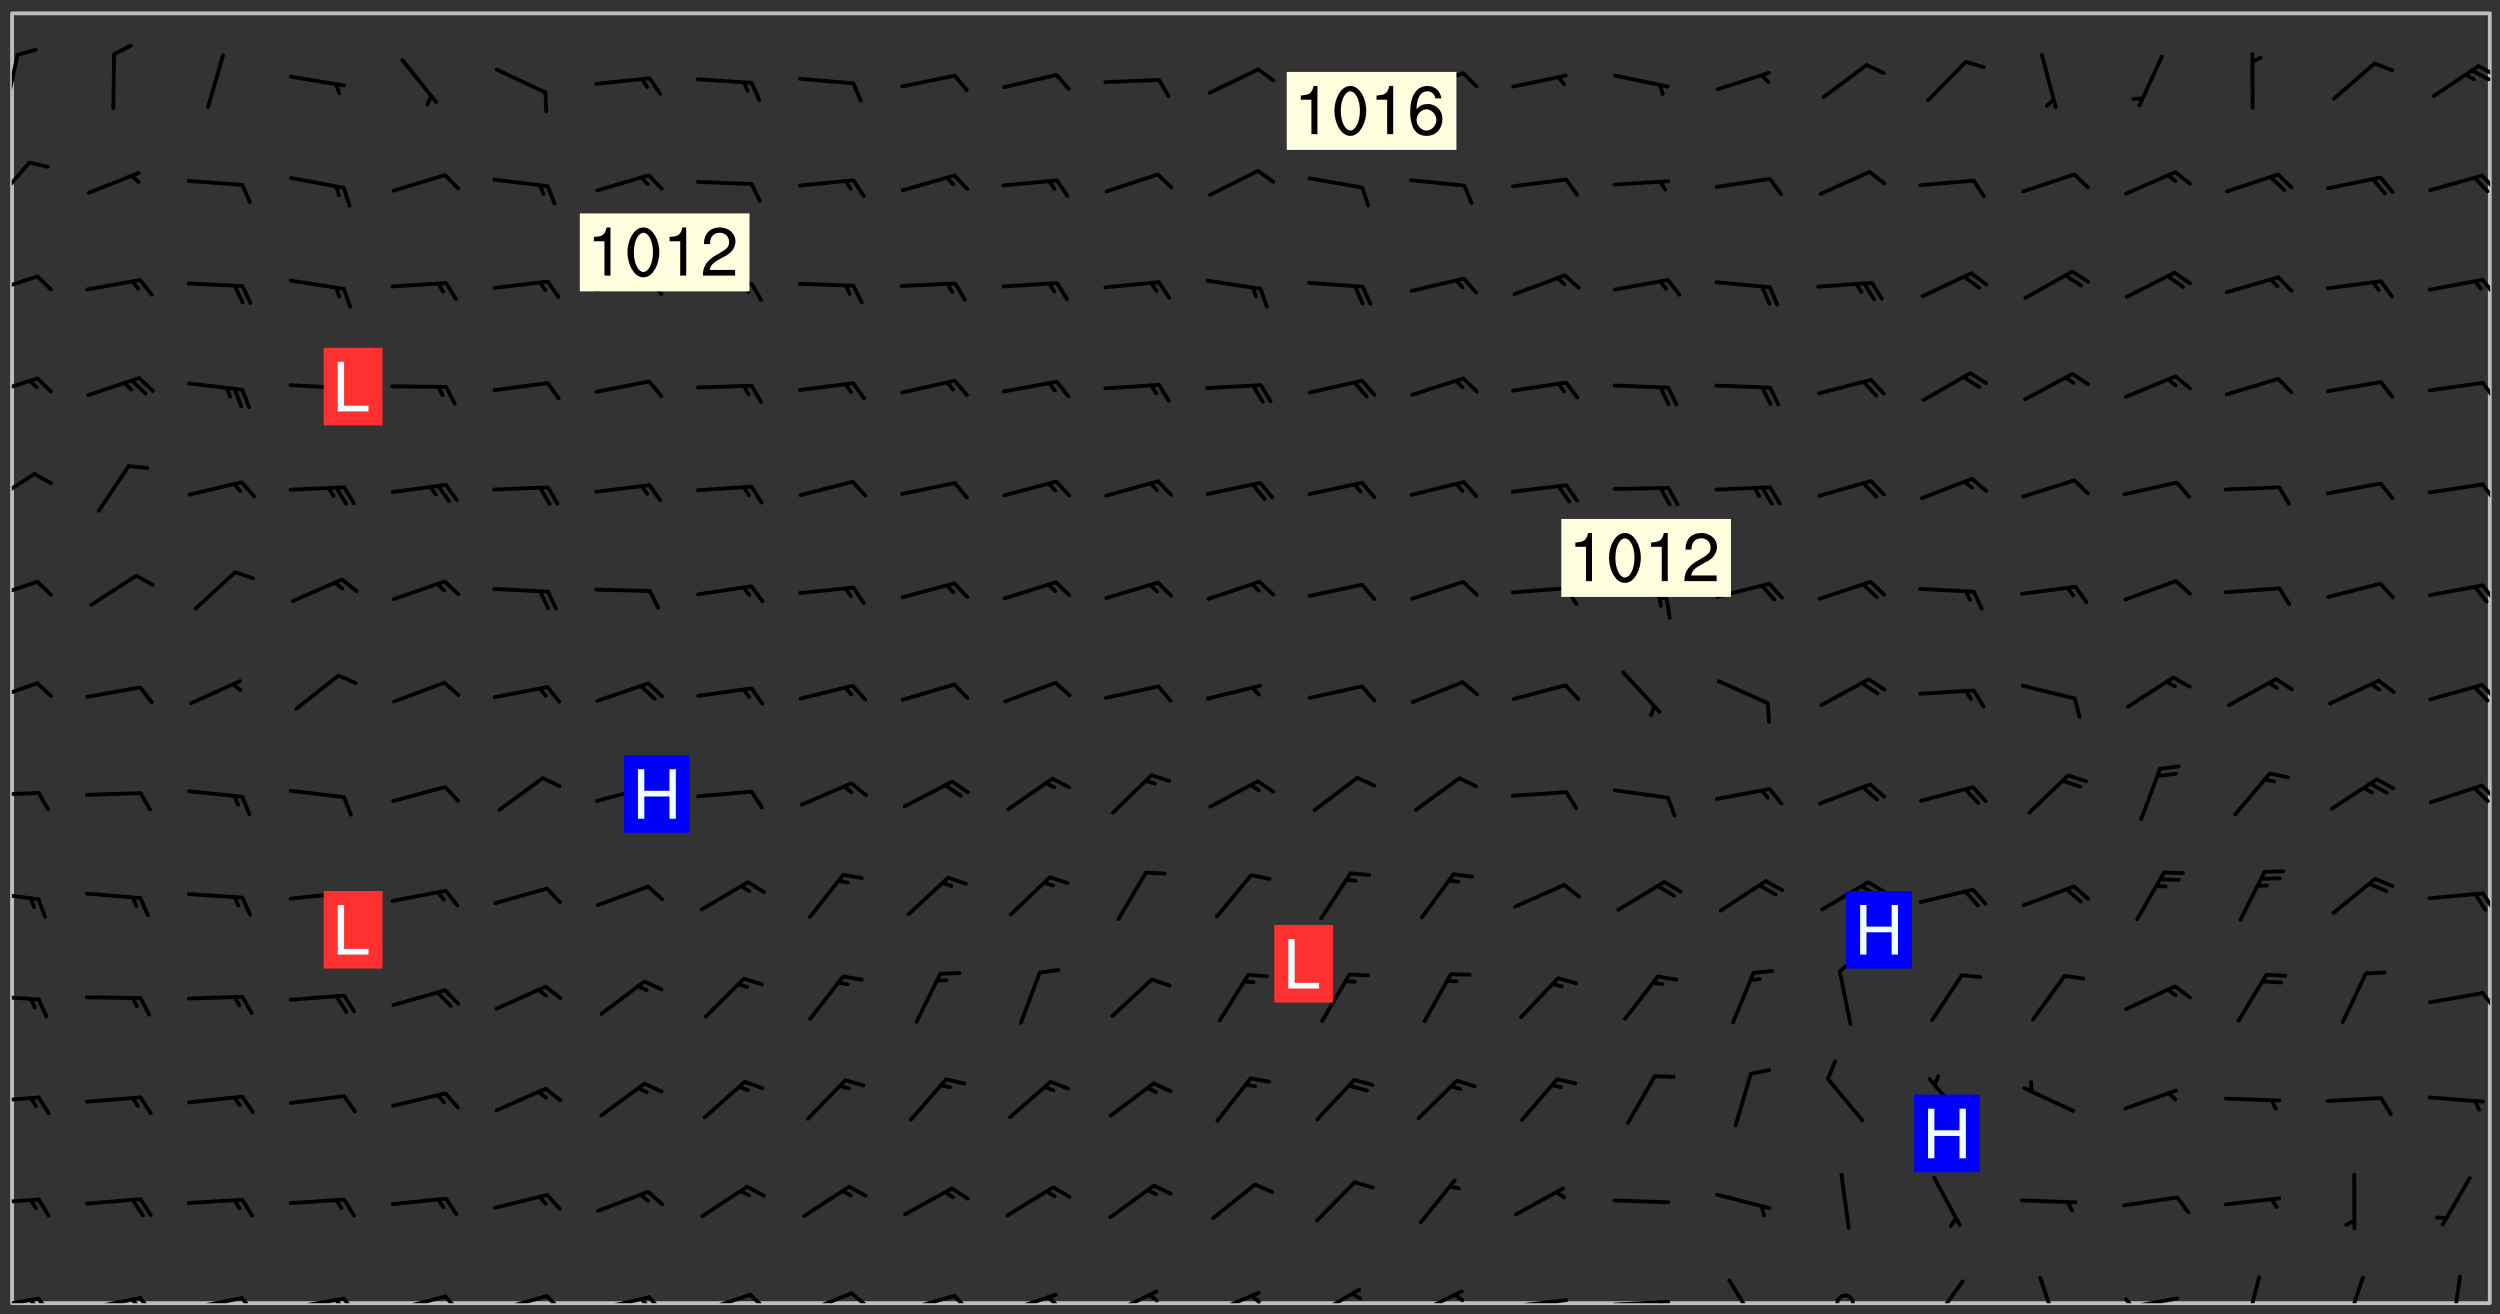 <svg xmlns="http://www.w3.org/2000/svg" role="img" xmlns:xlink="http://www.w3.org/1999/xlink" viewBox="142.45 309.95 326.84 171.84"><rect x="142.45" y="309.95" width="326.84" height="171.84" fill="#333333" stroke="none"/><defs><clipPath id="clip2"><path d="M 144 311.672 L 468 311.672 L 468 480.328 L 144 480.328 Z M 144 311.672"/></clipPath><clipPath id="clip3"><path d="M 144 479 L 148 479 L 148 480.328 L 144 480.328 Z M 144 479"/></clipPath><clipPath id="clip4"><path d="M 147 479 L 150 479 L 150 480.328 L 147 480.328 Z M 147 479"/></clipPath><clipPath id="clip5"><path d="M 146 479 L 148 479 L 148 480.328 L 146 480.328 Z M 146 479"/></clipPath><clipPath id="clip6"><path d="M 153 479 L 162 479 L 162 480.328 L 153 480.328 Z M 153 479"/></clipPath><clipPath id="clip7"><path d="M 160 479 L 163 479 L 163 480.328 L 160 480.328 Z M 160 479"/></clipPath><clipPath id="clip8"><path d="M 159 479 L 161 479 L 161 480.328 L 159 480.328 Z M 159 479"/></clipPath><clipPath id="clip9"><path d="M 166 479 L 175 479 L 175 480.328 L 166 480.328 Z M 166 479"/></clipPath><clipPath id="clip10"><path d="M 173 479 L 176 479 L 176 480.328 L 173 480.328 Z M 173 479"/></clipPath><clipPath id="clip11"><path d="M 180 479 L 188 479 L 188 480.328 L 180 480.328 Z M 180 479"/></clipPath><clipPath id="clip12"><path d="M 187 479 L 190 479 L 190 480.328 L 187 480.328 Z M 187 479"/></clipPath><clipPath id="clip13"><path d="M 186 479 L 188 479 L 188 480.328 L 186 480.328 Z M 186 479"/></clipPath><clipPath id="clip14"><path d="M 193 479 L 201 479 L 201 480.328 L 193 480.328 Z M 193 479"/></clipPath><clipPath id="clip15"><path d="M 200 479 L 203 479 L 203 480.328 L 200 480.328 Z M 200 479"/></clipPath><clipPath id="clip16"><path d="M 206 479 L 215 479 L 215 480.328 L 206 480.328 Z M 206 479"/></clipPath><clipPath id="clip17"><path d="M 213 479 L 216 479 L 216 480.328 L 213 480.328 Z M 213 479"/></clipPath><clipPath id="clip18"><path d="M 220 479 L 228 479 L 228 480.328 L 220 480.328 Z M 220 479"/></clipPath><clipPath id="clip19"><path d="M 227 479 L 230 479 L 230 480.328 L 227 480.328 Z M 227 479"/></clipPath><clipPath id="clip20"><path d="M 226 479 L 228 479 L 228 480.328 L 226 480.328 Z M 226 479"/></clipPath><clipPath id="clip21"><path d="M 233 478 L 241 478 L 241 480.328 L 233 480.328 Z M 233 478"/></clipPath><clipPath id="clip22"><path d="M 240 478 L 243 478 L 243 480.328 L 240 480.328 Z M 240 478"/></clipPath><clipPath id="clip23"><path d="M 247 478 L 255 478 L 255 480.328 L 247 480.328 Z M 247 478"/></clipPath><clipPath id="clip24"><path d="M 253 478 L 256 478 L 256 480.328 L 253 480.328 Z M 253 478"/></clipPath><clipPath id="clip25"><path d="M 260 479 L 268 479 L 268 480.328 L 260 480.328 Z M 260 479"/></clipPath><clipPath id="clip26"><path d="M 266 479 L 270 479 L 270 480.328 L 266 480.328 Z M 266 479"/></clipPath><clipPath id="clip27"><path d="M 273 478 L 281 478 L 281 480.328 L 273 480.328 Z M 273 478"/></clipPath><clipPath id="clip28"><path d="M 279 479 L 281 479 L 281 480.328 L 279 480.328 Z M 279 479"/></clipPath><clipPath id="clip29"><path d="M 287 478 L 294 478 L 294 480.328 L 287 480.328 Z M 287 478"/></clipPath><clipPath id="clip30"><path d="M 292 478 L 294 478 L 294 480.328 L 292 480.328 Z M 292 478"/></clipPath><clipPath id="clip31"><path d="M 300 478 L 308 478 L 308 480.328 L 300 480.328 Z M 300 478"/></clipPath><clipPath id="clip32"><path d="M 305 479 L 308 479 L 308 480.328 L 305 480.328 Z M 305 479"/></clipPath><clipPath id="clip33"><path d="M 313 478 L 321 478 L 321 480.328 L 313 480.328 Z M 313 478"/></clipPath><clipPath id="clip34"><path d="M 327 478 L 334 478 L 334 480.328 L 327 480.328 Z M 327 478"/></clipPath><clipPath id="clip35"><path d="M 332 478 L 334 478 L 334 480.328 L 332 480.328 Z M 332 478"/></clipPath><clipPath id="clip36"><path d="M 339 479 L 348 479 L 348 480.328 L 339 480.328 Z M 339 479"/></clipPath><clipPath id="clip37"><path d="M 353 479 L 361 479 L 361 480.328 L 353 480.328 Z M 353 479"/></clipPath><clipPath id="clip38"><path d="M 359 479 L 361 479 L 361 480.328 L 359 480.328 Z M 359 479"/></clipPath><clipPath id="clip39"><path d="M 368 477 L 373 477 L 373 480.328 L 368 480.328 Z M 368 477"/></clipPath><clipPath id="clip40"><path d="M 382 479 L 385 479 L 385 480.328 L 382 480.328 Z M 382 479"/></clipPath><clipPath id="clip41"><path d="M 394 477 L 400 477 L 400 480.328 L 394 480.328 Z M 394 477"/></clipPath><clipPath id="clip42"><path d="M 408 476 L 412 476 L 412 480.328 L 408 480.328 Z M 408 476"/></clipPath><clipPath id="clip43"><path d="M 419 479 L 428 479 L 428 480.328 L 419 480.328 Z M 419 479"/></clipPath><clipPath id="clip44"><path d="M 420 479 L 422 479 L 422 480.328 L 420 480.328 Z M 420 479"/></clipPath><clipPath id="clip45"><path d="M 435 476 L 439 476 L 439 480.328 L 435 480.328 Z M 435 476"/></clipPath><clipPath id="clip46"><path d="M 448 476 L 452 476 L 452 480.328 L 448 480.328 Z M 448 476"/></clipPath><clipPath id="clip47"><path d="M 462 476 L 465 476 L 465 480.328 L 462 480.328 Z M 462 476"/></clipPath><clipPath id="clip48"><path d="M 144 466 L 148 466 L 148 468 L 144 468 Z M 144 466"/></clipPath><clipPath id="clip49"><path d="M 144 453 L 148 453 L 148 455 L 144 455 Z M 144 453"/></clipPath><clipPath id="clip50"><path d="M 144 439 L 148 439 L 148 441 L 144 441 Z M 144 439"/></clipPath><clipPath id="clip51"><path d="M 466 439 L 468 439 L 468 442 L 466 442 Z M 466 439"/></clipPath><clipPath id="clip52"><path d="M 144 426 L 148 426 L 148 428 L 144 428 Z M 144 426"/></clipPath><clipPath id="clip53"><path d="M 466 426 L 468 426 L 468 430 L 466 430 Z M 466 426"/></clipPath><clipPath id="clip54"><path d="M 144 413 L 148 413 L 148 415 L 144 415 Z M 144 413"/></clipPath><clipPath id="clip55"><path d="M 466 412 L 468 412 L 468 415 L 466 415 Z M 466 412"/></clipPath><clipPath id="clip56"><path d="M 144 399 L 148 399 L 148 402 L 144 402 Z M 144 399"/></clipPath><clipPath id="clip57"><path d="M 466 399 L 468 399 L 468 402 L 466 402 Z M 466 399"/></clipPath><clipPath id="clip58"><path d="M 144 385 L 148 385 L 148 389 L 144 389 Z M 144 385"/></clipPath><clipPath id="clip59"><path d="M 466 386 L 468 386 L 468 389 L 466 389 Z M 466 386"/></clipPath><clipPath id="clip60"><path d="M 144 371 L 148 371 L 148 376 L 144 376 Z M 144 371"/></clipPath><clipPath id="clip61"><path d="M 466 373 L 468 373 L 468 376 L 466 376 Z M 466 373"/></clipPath><clipPath id="clip62"><path d="M 144 359 L 148 359 L 148 362 L 144 362 Z M 144 359"/></clipPath><clipPath id="clip63"><path d="M 466 359 L 468 359 L 468 363 L 466 363 Z M 466 359"/></clipPath><clipPath id="clip64"><path d="M 144 345 L 148 345 L 148 349 L 144 349 Z M 144 345"/></clipPath><clipPath id="clip65"><path d="M 466 346 L 468 346 L 468 349 L 466 349 Z M 466 346"/></clipPath><clipPath id="clip66"><path d="M 144 330 L 147 330 L 147 337 L 144 337 Z M 144 330"/></clipPath><clipPath id="clip67"><path d="M 466 332 L 468 332 L 468 335 L 466 335 Z M 466 332"/></clipPath><clipPath id="clip68"><path d="M 144 316 L 145 316 L 145 325 L 144 325 Z M 144 316"/></clipPath><clipPath id="clip69"><path d="M 466 318 L 468 318 L 468 320 L 466 320 Z M 466 318"/></clipPath><clipPath id="clip70"><path d="M 465 318 L 468 318 L 468 321 L 465 321 Z M 465 318"/></clipPath><g id="surface253" clip-path="url(#clip1)"><path fill="#fff" fill-opacity="0" fill-rule="evenodd" d="M 0 0 L 1000 0 L 1000 1000 L 0 1000 Z M 0 0"/><path fill="#d3d3d3" fill-opacity="0" fill-rule="evenodd" d="M162.152 355.867L161.918 356.16 161.977 356.395 162.094 356.566 162.27 356.801 162.562 357.148 162.676 357.207 162.793 357.035 162.852 356.801 163.027 356.625 163.492 356.449 164.191 356.449 164.426 356.742 164.715 357.559 164.773 357.734 164.949 357.965 165.301 358.199 166 358.898 166.172 359.074 166.406 359.422 166.641 359.832 166.93 360.414 167.34 360.879 167.57 361.113 167.805 361.289 167.922 361.52 168.098 361.812 168.27 362.977 168.27 363.211 168.328 363.5 168.387 363.617 168.504 363.734 168.852 364.145 168.969 364.316 169.145 364.492 169.32 364.727 169.438 364.898 169.609 365.25 169.668 365.484 169.902 365.891 170.137 365.832 169.961 366.008 169.902 366.938 169.32 366.938 169.086 366.824 168.738 366.938 168.621 367.055 168.562 367.348 168.504 367.523 168.387 367.695 167.922 367.988 167.863 368.223 167.805 368.336 167.805 368.98 167.863 369.152 167.863 369.562 167.922 369.621 167.922 370.027 167.98 370.434 168.098 370.609 168.156 370.668 168.387 371.309 168.328 371.602 168.328 372.301 168.27 372.883 168.27 373.117 168.211 373.348 168.156 373.699 168.156 375.621 168.211 375.738 168.637 375.738 168.27 375.855 168.246 376.207 169.137 377.375 170.879 377.914 172.219 378.273 172.219 378.812 172.309 379.621 172.844 380.336 174.363 380.605 175.254 380.52 175.344 381.684 175.879 381.863 177.039 381.684 179.094 380.699 180.254 380.336 182.133 380.16 183.828 379.98 183.648 380.699 182.133 380.785 180.883 380.875 180.078 381.145 179.004 381.953 179.273 382.672 179.809 383.57 179.629 384.195 179.363 385.004 179.629 386.082 180.254 386.98 181.059 387.16 182.309 386.98 182.043 387.703 182.141 388.207 182.195 388.5 182.195 388.672 182.254 388.965 182.254 389.371 182.43 389.488 182.781 389.605 183.188 389.605 183.48 389.43 183.594 389.312 183.652 389.195 183.77 388.965 183.828 388.789 184.18 388.324 184.41 388.148 184.586 388.09 184.762 388.148 184.82 388.324 184.938 389.312 184.992 389.781 185.051 389.953 185.168 390.188 185.344 390.246 186.16 390.305 186.449 390.305 186.566 390.539 186.625 390.945 186.684 391.297 186.684 392.402 186.801 392.695 186.918 393.043 187.207 393.742 187.383 394.094 187.965 394.848 188.316 395.023 188.488 395.082 188.957 395.316 189.598 395.781 189.945 396.016 190.238 396.191 190.531 396.246 190.762 396.309 191.578 396.656 191.871 396.832 191.984 397.004 192.336 397.355 192.453 397.531 192.977 398.172 192.977 398.461 193.035 398.812 193.035 399.16 193.094 399.512 193.152 399.801 193.27 399.859 193.441 399.918 193.617 399.918 194.199 400.152 194.375 400.27 194.551 400.559 194.727 400.793 194.84 401.027 195.133 401.258 195.25 401.375 195.25 401.785 195.309 401.84 195.598 402.074 195.832 402.191 195.891 402.309 196.008 402.48 196.066 402.598 196.297 402.832 196.355 403.008 196.59 403.066 196.707 403.125 196.59 403.238 196.531 403.355 196.531 403.473 196.414 403.766 196.297 404.055 196.297 404.637 196.473 404.754 196.59 404.812 196.648 404.93 196.766 405.047 196.879 405.105 197.055 405.453 197.113 405.805 197.172 406.211 197.172 406.387 197.113 406.562 196.996 407.262 196.996 407.434 197.113 407.609 197.406 407.902 197.812 407.902 197.988 408.02 198.105 408.191 198.223 408.484 198.223 408.719 197.695 408.719 197.465 408.484 197.23 408.484 197.055 408.543 196.996 409.242 197.055 409.59 197.172 409.766 197.348 410.176 197.465 410.406 197.754 410.875 197.93 410.93 198.453 410.93 198.688 410.988 199.445 411.629 199.504 411.922 199.504 412.156 199.562 412.215 199.793 412.562 199.793 412.914 199.676 413.086 199.676 413.379 199.969 413.668 200.262 413.844 200.434 413.902 200.727 414.078 201.02 414.195 201.602 414.602 201.891 414.836 202.184 415.012 202.402 415.172 202.418 415.184 202.648 415.359 203.289 415.883 203.465 416.117 203.582 416.293 203.758 416.469 203.871 416.641 203.871 417.281 203.988 417.457 204.457 417.574 205.039 417.691 205.273 417.75 205.504 417.863 205.797 417.98 205.91 418.039 206.496 418.391 206.785 418.562 206.961 418.625 207.137 418.68 207.312 418.738 208.012 419.09 208.301 419.266 208.535 419.32 208.824 419.496 209.059 419.613 209.699 420.02 209.992 420.137 210.164 420.195 210.398 420.254 210.809 420.312 211.039 420.371 211.273 420.488 211.332 420.66 210.922 420.836 211.391 420.895 211.449 421.188 211.562 421.422 211.738 421.477 211.973 421.535 212.148 421.594 212.555 421.711 213.195 421.945 213.312 422.117 213.371 422.352 213.371 422.527 213.312 422.645 213.254 423.051 213.488 423.285 213.605 423.344 213.953 423.461 214.594 423.691 214.77 423.809 215.059 423.926 215.234 424.102 215.469 424.566 216.051 425.672 216.227 425.848 216.574 426.023 216.75 426.141 217.102 426.258 218.148 426.781 218.383 426.84 218.848 426.953 219.141 427.012 219.605 427.188 220.363 427.77 220.598 428.004 220.945 428.469 221.121 428.645 221.41 428.879 222.227 429.578 222.52 429.754 222.809 430.043 223.102 430.219 223.395 430.508 224.09 431.148 224.266 431.324 224.559 431.559 224.848 431.793 225.316 432.082 225.957 432.664 226.305 432.898 226.539 433.191 226.887 433.539 227.238 434.004 228.172 434.996 228.52 435.402 228.637 435.578 228.871 435.637 228.984 435.754 229.629 435.93 229.859 436.043 230.094 436.102 230.387 436.277 230.617 436.395 231.551 437.094 231.957 437.5 232.191 437.676 232.598 437.852 232.832 437.969 233.648 438.316 233.996 438.551 234.23 438.668 234.523 438.957 234.754 439.074 235.512 439.426 235.863 439.598 236.094 439.656 236.387 439.773 236.621 439.832 237.492 440.008 238.309 440.008 238.777 440.238 238.949 440.297 239.824 440.996 240.289 441.113 240.582 441.172 240.758 441.23 240.988 441.289 241.457 441.348 241.805 441.406 242.156 441.465 242.562 441.523 242.855 441.523 243.027 441.582 243.027 441.812 243.203 441.988 243.496 441.988 243.844 442.047 244.195 442.105 244.895 442.223 245.535 442.223 246 441.988 246.293 441.812 246.465 441.695 246.875 441.523 247.164 441.348 248.098 440.883 248.566 440.59 249.09 440.297 249.555 440.125 250.02 439.949 251.07 439.484 251.359 439.367 251.77 439.25 252.059 439.133 252.586 438.957 254.102 438.258 254.684 437.91 254.973 437.852 255.266 437.793 255.613 437.676 256.488 437.445 256.84 437.328 256.953 437.328 257.188 437.27 258.062 437.035 258.297 436.977 259.109 436.977 259.461 436.918 260.277 436.801 260.449 436.742 260.801 436.688 261.094 436.629 261.324 436.57 262.141 436.395 262.316 436.336 262.664 436.336 262.898 436.277 263.363 436.16 264.121 435.988 264.355 435.93 264.703 435.93 265.113 435.812 265.402 435.754 266.688 435.695 266.977 435.695 267.387 435.637 267.617 435.578 267.793 435.578 268.668 435.461 269.074 435.461 269.484 435.344 269.832 435.344 270.184 435.23 271.055 435.172 272.805 435.172 273.852 435.461 274.262 435.578 274.551 435.695 274.902 435.812 275.191 435.93 276.242 436.102 276.531 436.16 276.824 436.16 277.117 436.219 277.289 436.277 277.699 436.336 277.871 436.395 277.988 436.453 278.105 436.453 278.223 436.512 278.574 436.57 278.688 436.57 279.098 436.637 281.02 437.031 282.945 437.426 284.465 437.875 286.16 438.594 288.305 439.398 289.91 438.68 291.34 437.875 292.5 436.797 293.75 436.348 296.785 435.629 298.66 435.27 300.805 433.922 303.039 432.668 305.539 431.41 307.234 430.961 309.02 430.781 310.18 430.512 310.805 431.051 312.145 430.781 312.859 429.793 313.844 428.449 314.289 428.27 315.094 427.91 316.969 427.371 318.754 426.922 320.004 426.652 321.164 426.562 322.863 426.473 324.824 426.203 326.074 426.113 326.613 426.113 327.238 426.023 328.129 426.023 330.273 425.844 332.684 425.664 335.273 425.574 336.969 425.754 338.578 425.844 340.008 426.203 341.168 426.922 343.043 427.91 344.203 429.438 344.469 430.152 345.098 430.242 345.453 431.141 345.988 431.68 346.523 433.207 347.598 433.566 348.133 433.566 347.328 434.102 347.418 435.809 348.133 438.504 349.023 439.309 349.918 440.297 350.633 441.555 352.418 442.094 353.938 441.914 354.293 443.258 355.902 442.453 356.883 441.914 357.152 442.184 357.469 441.969 357.688 441.824 358.488 442.273 358.938 441.914 359.293 441.914 359.828 441.645 360.367 440.926 360.902 440.656 361.527 439.668 362.688 440.117 363.527 440.488 364.922 441.105 366.617 440.926 368.223 440.926 370.008 441.016 370.188 439.309 370.723 437.965 371.527 438.234 372.02 439.082 372.422 439.488 372.332 440.027 372.332 440.387 373.047 440.836 373.758 440.566 375.188 440.566 375.547 441.555 375.992 442.812 376.707 444.156 377.957 444.785 379.652 445.414 380.367 445.234 380.547 444.695 381.527 444.605 381.977 444.965 382.062 446.223 381.797 446.852 381.262 447.031 381.262 447.57 381.977 448.555 382.242 449.094 383.227 450.082 384.027 451.16 383.762 451.52 383.672 452.418 383.047 454.75 382.691 456.816 382.602 458.609 382.422 459.328 382.332 459.867 382.332 461.305 381.352 463.188 380.992 464.895 380.457 465.793 379.652 466.961 379.387 467.5 381.441 468.754 381.527 469.113 381.172 469.652 381.082 469.473 381.082 470.281 381.172 471.719 380.727 472.434 379.652 472.527 379.387 473.242 379.922 474.141 380.727 474.859 381.887 475.668 383.227 475.938 383.672 476.297 383.316 476.746 381.527 476.656 380.277 476.207 379.562 475.488 378.938 475.398 378.762 478.988 378.574 480.297 467.934 480.297 467.934 311.703 412.664 311.703 412.664 360.785 413.426 360.91 416.715 361.453 418.738 364.289 418.738 367.043 421.09 367.375 423.438 367.707 427.488 367.707 426.109 371.867 424.086 372.574 422.062 373.277 421.52 373.621 418.926 375.238 418.738 375.355 416.715 373.277 415.984 370.535 413.312 368.457 411.938 364.957 411.871 364.875 409.914 362.203 412.664 360.785 412.664 311.703 294.422 311.703 294.422 403.117 294.539 403.148 294.672 403.16 294.746 403.234 294.852 403.281 294.941 403.34 295.027 403.398 295.117 403.457 295.414 403.754 295.473 403.844 295.504 403.961 295.531 404.078 295.547 404.215 295.516 404.332 295.457 404.422 295.398 404.508 295.355 404.613 295.309 404.715 295.281 404.836 295.281 404.98 295.457 405.25 295.605 405.398 295.68 405.484 295.754 405.559 295.797 405.664 295.859 405.754 295.918 405.84 295.961 405.945 296.02 406.035 296.066 406.137 296.109 406.242 296.168 406.328 296.285 406.508 296.359 406.582 296.422 406.668 296.48 406.758 296.523 406.863 296.582 406.953 296.641 407.039 296.703 407.129 296.762 407.219 296.805 407.32 296.922 407.5 296.996 407.574 297.055 407.66 297.129 407.734 297.219 407.793 297.324 407.84 297.473 407.84 297.605 407.824 297.738 407.84 297.84 407.793 297.914 407.719 297.961 407.617 297.945 407.484 297.945 407.336 297.898 407.23 297.871 407.113 297.824 407.012 297.797 406.891 297.754 406.789 297.691 406.699 297.648 406.598 297.605 406.492 297.574 406.375 297.559 406.242 297.547 406.105 297.633 406.047 297.691 405.961 297.812 405.93 297.855 406.035 297.871 406.168 297.871 406.285 297.93 406.387 297.988 406.477 298.078 406.535 298.227 406.684 298.285 406.773 298.328 406.879 298.316 406.98 298.402 407.039 298.508 407.086 298.594 407.145 298.684 407.203 298.758 407.277 298.641 407.305 298.535 407.352 298.449 407.41 298.375 407.484 298.316 407.574 298.254 407.66 298.227 407.781 298.18 407.883 298.137 407.988 298.105 408.105 298.094 408.238 298.078 408.371 298.078 408.52 298.105 408.637 298.152 408.742 298.195 408.844 298.254 408.934 298.328 409.008 298.418 409.066 298.492 409.141 298.582 409.199 298.641 409.289 298.684 409.395 298.73 409.496 298.848 409.527 298.98 409.543 299.129 409.543 299.246 409.512 299.352 409.555 299.395 409.66 299.441 409.762 299.469 409.883 299.5 410 299.527 410.117 299.559 410.238 299.586 410.355 299.691 410.398 299.793 410.445 299.926 410.43 300.074 410.578 300.137 410.664 300.211 410.738 300.281 410.812 300.371 410.875 300.477 410.918 300.578 410.961 300.695 410.992 300.832 411.008 300.949 410.977 301.023 410.902 301.051 410.785 301.039 410.652 301.008 410.531 300.98 410.414 301.023 410.309 301.141 410.309 301.23 410.371 301.348 410.398 301.496 410.398 301.629 410.414 301.777 410.414 301.91 410.43 302.043 410.414 302.191 410.414 302.324 410.398 302.457 410.387 302.594 410.398 302.711 410.371 302.844 410.355 303.035 410.297 302.977 410.473 302.961 410.605 302.934 410.727 302.918 410.859 302.859 410.945 302.727 410.961 302.621 411.008 302.516 411.051 302.398 411.082 302.281 411.109 302.016 411.141 301.867 411.141 301.734 411.156 301.66 411.23 301.719 411.316 301.867 411.465 301.984 411.645 302.059 411.715 302.148 411.777 302.238 411.836 302.324 411.895 302.414 411.953 302.516 411.996 302.621 412.059 302.727 412.102 302.812 412.16 302.918 412.207 303.02 412.25 303.199 412.367 303.258 412.457 303.215 412.559 303.168 412.664 303.184 412.797 303.406 413.02 303.465 413.109 303.508 413.211 303.539 413.332 303.582 413.434 303.598 413.566 303.629 413.684 303.641 413.82 303.672 413.938 303.82 414.086 303.922 414.129 304.027 414.172 304.145 414.203 304.277 414.219 304.414 414.234 304.531 414.234 304.648 414.203 304.738 414.145 304.781 414.039 304.828 413.938 304.871 413.832 304.902 413.715 304.914 413.582 304.914 413.434 304.902 413.301 304.887 413.168 304.855 413.051 304.812 412.945 304.766 412.84 304.723 412.738 304.68 412.633 304.664 412.5 304.68 412.367 304.707 412.25 304.738 412.133 304.766 412.012 304.812 411.91 304.902 411.852 304.988 411.789 305.062 411.715 305.152 411.656 305.375 411.434 305.434 411.348 305.508 411.273 305.625 411.094 305.684 411.008 305.684 410.859 305.609 410.785 305.508 410.738 305.402 410.695 305.301 410.652 305.242 410.562 305.195 410.457 305.168 410.34 305.258 410.281 305.375 410.25 305.477 410.207 305.656 410.09 305.805 409.941 305.816 409.809 305.805 409.703 305.715 409.645 305.582 409.66 305.434 409.66 305.301 409.676 305.168 409.66 305.047 409.629 304.961 409.57 304.887 409.496 304.828 409.406 304.766 409.32 304.648 409.141 304.59 409.055 304.621 408.934 304.707 408.875 304.828 408.844 304.887 408.758 304.887 408.637 304.855 408.52 304.797 408.43 304.738 408.344 304.691 408.238 304.664 408.121 304.648 407.988 304.707 407.898 304.781 407.824 304.871 407.766 304.988 407.586 305.062 407.512 305.121 407.426 305.27 407.277 305.391 407.246 305.523 407.23 305.656 407.246 305.73 407.32 305.773 407.426 305.789 407.559 305.758 407.676 305.641 407.707 305.508 407.719 305.359 407.867 305.316 407.973 305.27 408.074 305.242 408.195 305.211 408.312 305.211 408.461 305.242 408.578 305.285 408.684 305.344 408.773 305.418 408.844 305.492 408.918 305.609 408.949 305.73 408.977 305.848 408.949 305.98 408.934 306.098 408.934 306.188 408.992 306.262 409.066 306.309 409.172 306.367 409.258 306.469 409.305 306.602 409.32 306.707 409.363 306.793 409.422 306.781 409.527 306.707 409.602 306.527 409.719 306.469 409.809 306.379 409.867 306.309 409.941 306.234 410.016 306.172 410.105 306.145 410.223 306.129 410.355 306.145 410.488 306.129 410.621 306.129 410.77 306.145 410.902 306.172 411.02 306.203 411.141 306.277 411.215 306.367 411.273 306.453 411.332 306.543 411.391 306.66 411.422 306.66 411.508 306.559 411.555 306.469 411.613 306.203 411.645 306.086 411.672 305.938 411.672 305.832 411.715 305.73 411.762 305.672 411.852 305.609 412.086 305.598 412.219 305.566 412.34 305.551 412.473 305.551 412.766 305.539 412.898 305.551 413.035 305.566 413.168 305.699 413.184 305.832 413.195 305.953 413.227 306.039 413.285 306.113 413.359 306.16 413.465 306.203 413.566 306.219 413.699 306.219 414.145 306.203 414.277 306.203 414.723 306.234 414.988 306.262 415.105 306.277 415.238 306.309 415.355 306.395 415.566 306.426 415.832 306.426 415.98 306.395 416.098 306.367 416.215 306.336 416.336 306.309 416.453 306.277 416.57 306.246 416.691 306.234 416.824 306.219 416.957 306.309 417.016 306.426 416.984 306.527 417 306.574 417.105 306.543 417.371 306.543 417.812 306.5 417.918 306.453 418.023 306.41 418.125 306.367 418.23 306.309 418.316 306.277 418.438 306.234 418.555 306.203 418.672 306.188 418.805 306.203 418.938 306.262 419.027 306.367 419.074 306.453 419.133 306.512 419.219 306.5 419.355 306.469 419.473 306.426 419.574 306.426 420.02 306.41 420.152 306.41 420.301 306.379 420.418 306.336 420.523 306.309 420.641 306.262 420.746 306.219 420.848 306.188 420.969 306.16 421.086 306.129 421.219 306.098 421.336 306.07 421.453 306.027 421.559 305.996 421.676 305.965 421.797 305.953 421.93 305.938 422.062 305.938 422.359 305.965 422.477 305.965 422.625 306.012 423.023 306.039 423.141 306.098 423.23 306.219 423.262 306.367 423.262 306.5 423.246 306.559 423.336 306.559 423.453 306.5 423.543 306.41 423.602 306.309 423.645 306.203 423.691 306.113 423.75 306.027 423.809 305.891 423.824 305.773 423.793 305.641 423.777 305.539 423.824 305.477 423.91 305.465 424.047 305.449 424.18 305.418 424.297 305.391 424.414 305.375 424.547 305.344 424.668 305.344 424.965 305.359 425.098 305.391 425.215 305.391 425.363 305.402 425.496 305.402 425.645 305.375 425.762 305.328 425.863 305.301 425.984 305.27 426.102 305.211 426.191 305.137 426.266 305.035 426.309 304.93 426.355 304.812 426.383 304.691 426.414 304.59 426.367 304.648 426.281 304.754 426.234 304.781 426.117 304.812 426 304.84 425.879 304.871 425.762 304.871 425.613 304.887 425.48 304.855 425.363 304.812 425.258 304.707 425.273 304.633 425.348 304.531 425.391 304.441 425.453 304.367 425.527 304.324 425.629 304.309 425.762 304.277 425.879 304.25 426 304.219 426.117 304.191 426.234 304.16 426.355 304.133 426.473 304.102 426.59 304.059 426.695 303.969 426.754 303.879 426.754 303.762 426.723 303.73 426.637 303.746 426.5 303.715 426.383 303.715 426.234 303.703 426.102 303.703 425.953 303.641 425.719 303.613 425.598 303.57 425.496 303.523 425.391 303.465 425.305 303.406 425.215 303.363 425.109 303.301 425.023 303.152 424.875 303.082 424.801 302.977 424.754 302.871 424.711 302.77 424.668 302.473 424.371 302.383 424.297 302.297 424.238 302.191 424.195 302.102 424.133 302.016 424.074 301.91 424.031 301.82 423.973 301.734 423.91 301.66 423.84 301.555 423.793 301.469 423.734 301.363 423.691 301.273 423.629 301.172 423.586 301.066 423.543 300.98 423.484 300.875 423.438 300.77 423.395 300.668 423.348 300.578 423.289 300.477 423.246 300.371 423.203 300.281 423.141 300.164 423.113 300.031 423.098 299.898 423.113 299.75 423.113 299.617 423.129 299.5 423.098 299.41 423.039 299.336 422.965 299.246 422.906 299.145 422.859 298.996 422.859 298.875 422.832 298.773 422.789 298.699 422.715 298.582 422.535 298.492 422.477 298.391 422.434 298.301 422.371 298.195 422.328 298.105 422.27 298.02 422.211 297.914 422.164 297.855 422.078 297.797 421.988 297.754 421.883 297.707 421.781 297.633 421.707 297.547 421.648 297.473 421.574 297.383 421.516 297.16 421.293 297.117 421.188 297.086 420.922 297.191 420.879 297.336 420.879 297.441 420.922 297.516 420.996 297.605 421.055 297.691 421.113 297.797 421.16 297.887 421.219 298.035 421.367 298.105 421.441 298.254 421.59 298.316 421.676 298.391 421.75 298.477 421.809 298.551 421.883 298.641 421.945 298.73 422.004 298.816 422.062 299.086 422.238 299.188 422.285 299.293 422.328 299.395 422.371 299.441 422.297 299.5 422.211 299.574 422.137 299.645 422.062 299.75 422.105 299.824 422.18 299.883 422.27 299.926 422.371 299.973 422.477 300.016 422.582 300.137 422.609 300.254 422.582 300.328 422.492 300.371 422.387 300.43 422.297 300.504 422.223 300.609 422.18 300.727 422.152 300.859 422.164 300.949 422.223 301.098 422.371 301.156 422.461 301.199 422.566 301.246 422.668 301.289 422.773 301.332 422.875 301.438 422.922 301.543 422.965 301.676 422.98 301.762 422.922 301.82 422.832 301.895 422.758 302 422.715 302.117 422.742 302.223 422.789 302.324 422.832 302.43 422.875 302.531 422.922 302.711 423.039 302.711 423.156 302.695 423.289 302.711 423.422 302.727 423.559 302.785 423.645 302.887 423.691 303.008 423.719 303.125 423.75 303.273 423.75 303.391 423.719 303.449 423.629 303.629 423.512 303.688 423.422 303.762 423.348 303.82 423.262 303.938 423.082 304.117 422.965 304.234 422.996 304.324 423.055 304.367 423.129 304.352 423.262 304.352 423.379 304.441 423.438 304.59 423.438 304.723 423.422 304.855 423.41 305.121 423.379 305.227 423.336 305.344 423.305 305.465 423.277 305.539 423.203 305.609 423.129 305.672 423.039 305.656 422.934 305.609 422.832 305.508 422.789 305.402 422.773 305.285 422.801 305.02 422.832 304.871 422.832 304.797 422.758 304.707 422.699 304.59 422.668 304.473 422.641 304.34 422.625 304.191 422.625 304.059 422.641 303.762 422.641 303.656 422.594 303.508 422.445 303.465 422.344 303.406 422.254 303.629 422.031 303.715 421.973 303.82 421.93 303.938 421.898 304.07 421.883 304.203 421.898 304.34 421.914 304.441 421.957 304.574 421.945 304.664 421.883 304.766 421.84 304.828 421.75 304.781 421.648 304.691 421.59 304.574 421.559 304.473 421.516 304.414 421.426 304.352 421.336 304.352 421.219 304.367 421.086 304.473 421.039 304.547 420.969 304.547 420.848 304.457 420.789 304.426 420.672 304.516 420.613 304.59 420.539 304.633 420.434 304.691 420.344 304.738 420.242 304.754 420.109 304.754 419.961 304.707 419.855 304.664 419.754 304.574 419.695 304.441 419.68 304.34 419.637 304.203 419.621 304.086 419.59 303.641 419.59 303.508 419.574 303.375 419.562 303.242 419.547 303.125 419.516 302.977 419.516 302.844 419.5 302.711 419.488 302.445 419.457 302.324 419.414 302.238 419.355 302.164 419.281 302.164 419.133 302.176 419 302.281 418.953 302.383 418.91 302.516 418.895 302.668 418.895 302.801 418.879 303.094 418.879 303.215 418.91 303.316 418.953 303.406 419.012 303.641 419.074 303.762 419.027 303.852 418.969 303.953 418.926 304.086 418.91 304.191 418.953 304.293 419 304.426 419.012 304.547 418.984 304.691 418.984 304.812 418.953 304.93 418.926 305.035 418.879 305.109 418.805 305.195 418.746 305.344 418.598 305.402 418.512 305.449 418.406 305.477 418.289 305.492 418.184 305.391 418.141 305.301 418.082 305.184 418.051 305.078 418.008 304.988 417.945 304.914 417.859 304.84 417.785 304.738 417.742 304.633 417.695 304.531 417.652 304.473 417.562 304.426 417.461 304.34 417.25 304.277 417.164 304.219 417.074 304.145 417 304.059 416.941 303.789 416.941 303.672 416.973 303.582 417.031 303.48 417.074 303.348 417.09 303.242 417.074 303.215 416.957 303.152 416.867 303.035 416.836 302.934 416.793 302.785 416.645 302.754 416.527 302.738 416.422 302.812 416.348 302.992 416.23 303.109 416.203 303.227 416.172 303.363 416.188 303.465 416.23 303.57 416.273 303.672 416.32 303.777 416.363 303.895 416.395 304.027 416.41 304.145 416.438 304.277 416.453 304.383 416.438 304.473 416.379 304.398 416.305 304.293 416.262 304.219 416.188 304.145 416.098 303.996 415.949 303.91 415.891 303.82 415.832 303.746 415.758 303.656 415.699 303.555 415.652 303.434 415.625 303.332 415.578 303.227 415.535 303.109 415.504 303.008 415.461 302.887 415.43 302.738 415.43 302.621 415.461 302.516 415.504 302.43 415.566 302.25 415.684 302.164 415.742 302.074 415.801 301.969 415.848 301.883 415.906 301.777 415.949 301.676 415.992 301.57 416.039 301.496 416.113 301.438 416.203 301.379 416.289 301.332 416.395 301.273 416.48 301.199 416.555 301.066 416.543 300.949 416.512 300.832 416.512 300.758 416.586 300.668 416.645 300.594 416.719 300.504 416.777 300.418 416.836 300.312 416.883 300.211 416.926 300.074 416.941 299.973 416.898 299.824 416.75 299.719 416.703 299.633 416.703 299.527 416.75 299.426 416.793 299.305 416.824 299.188 416.793 299.113 416.719 299.113 416.602 299.145 416.48 299.219 416.41 299.277 416.32 299.352 416.246 299.469 416.215 299.574 416.172 299.867 416.172 300 416.156 300.137 416.141 300.238 416.098 300.328 416.039 300.43 415.992 300.52 415.934 300.652 415.922 300.742 415.98 300.875 415.992 300.965 415.934 301.051 415.875 301.156 415.832 301.246 415.773 301.332 415.711 301.422 415.652 301.57 415.504 301.629 415.418 301.688 415.328 301.793 415.285 301.926 415.27 302.043 415.297 302.164 415.328 302.223 415.27 302.281 415.18 302.312 414.914 302.34 414.797 302.445 414.809 302.578 414.824 302.68 414.781 302.77 414.723 302.828 414.633 302.902 414.559 302.961 414.469 303.008 414.367 303.02 414.234 303.008 414.102 302.961 413.996 302.812 413.848 302.754 413.758 302.695 413.672 302.652 413.566 302.652 413.121 302.668 412.988 302.668 412.84 302.68 412.707 302.621 412.648 302.531 412.707 302.43 412.664 302.25 412.547 302.164 412.488 302.102 412.398 302.043 412.309 301.969 412.234 301.883 412.176 301.762 412.207 301.66 412.219 301.555 412.266 301.469 412.324 301.363 412.367 301.215 412.516 301.125 412.574 301.039 412.633 300.949 412.695 300.844 412.738 300.711 412.754 300.711 412.633 300.816 412.59 300.934 412.559 301.008 412.488 301.051 412.383 301.051 412.234 301.023 412.117 300.875 411.969 300.742 411.953 300.594 411.953 300.477 411.984 300.371 412.027 300.27 412.07 300.18 412.133 300.062 412.16 299.988 412.086 300 411.953 299.957 411.852 299.914 411.746 299.824 411.688 299.707 411.715 299.586 411.746 299.469 411.777 299.367 411.82 299.246 411.852 299.145 411.895 299.039 411.938 298.949 411.996 298.848 412.012 298.848 411.895 298.863 411.762 298.805 411.672 298.73 411.715 298.582 411.863 298.523 411.953 298.449 412.027 298.402 412.133 298.359 412.234 298.285 412.309 298.227 412.398 298.152 412.473 298.094 412.559 298.02 412.633 297.93 412.695 297.855 412.766 297.781 412.84 297.68 412.855 297.547 412.871 297.441 412.828 297.441 412.707 297.59 412.559 297.633 412.457 297.691 412.367 297.738 412.266 297.781 412.16 297.84 412.07 297.871 411.953 297.914 411.852 297.945 411.73 297.973 411.613 298.02 411.508 298.062 411.406 298.105 411.301 298.18 411.23 298.27 411.168 298.359 411.109 298.461 411.066 298.758 411.066 299.023 411.035 299.129 410.992 299.055 410.918 298.938 410.887 298.832 410.844 298.742 410.785 298.641 410.738 298.551 410.68 298.449 410.637 298.344 410.594 298.254 410.531 298.168 410.473 298.062 410.43 297.961 410.387 297.84 410.355 297.723 410.324 297.621 410.281 297.5 410.25 297.398 410.207 297.309 410.148 297.266 410.043 297.25 409.91 297.352 409.867 297.484 409.852 297.621 409.867 297.754 409.852 297.855 409.809 297.914 409.719 297.93 409.613 297.84 409.555 297.766 409.48 297.664 409.438 297.574 409.379 297.426 409.23 297.383 409.125 297.367 408.992 297.367 408.699 297.309 408.609 297.219 408.551 297.145 408.477 297.102 408.371 297.07 408.254 297.012 408.164 296.938 408.09 296.82 408.062 296.746 407.988 296.656 407.93 296.566 407.867 296.48 407.809 296.406 407.734 296.348 407.648 296.301 407.543 296.215 407.484 296.066 407.336 295.871 407.277 295.738 407.293 295.637 407.336 295.562 407.41 295.516 407.512 295.473 407.617 295.414 407.707 295.355 407.793 295.059 408.09 294.969 408.148 294.883 408.148 294.82 408.062 294.777 407.957 294.809 407.84 294.867 407.75 294.895 407.633 294.883 407.5 294.793 407.438 294.688 407.484 294.57 407.512 294.453 407.543 294.184 407.719 294.082 407.766 293.965 407.793 293.859 407.84 293.77 407.898 293.668 407.941 293.609 407.855 293.562 407.75 293.578 407.617 293.625 407.512 293.695 407.438 293.77 407.367 293.828 407.277 293.828 407.129 293.785 407.023 293.547 407.023 293.445 407.07 293.414 407.188 293.387 407.305 293.355 407.426 293.281 407.469 293.148 407.484 293.074 407.438 293.031 407.336 292.988 407.23 292.941 407.129 292.898 407.023 292.777 407.055 292.676 407.098 292.543 407.113 292.426 407.145 292.32 407.188 292.23 407.246 292.129 407.293 292.008 407.32 291.875 407.336 291.773 407.293 291.715 407.203 291.668 407.098 291.625 406.996 291.582 406.891 291.582 406.773 291.641 406.684 291.727 406.625 291.906 406.508 292.008 406.461 292.113 406.418 292.219 406.359 292.32 406.316 292.41 406.254 292.512 406.211 292.617 406.152 292.719 406.105 292.809 406.047 292.914 406.004 293.016 405.961 293.105 405.898 293.207 405.855 293.344 405.84 293.461 405.871 293.562 405.914 293.684 405.945 293.785 405.988 293.891 406.035 293.992 406.078 294.098 406.121 294.199 406.168 294.305 406.211 294.406 406.254 294.512 406.301 294.598 406.359 294.703 406.402 294.82 406.434 294.926 406.477 295.027 406.523 295.117 406.582 295.223 406.625 295.324 406.668 295.43 406.715 295.547 406.742 295.648 406.789 295.77 406.816 295.918 406.816 296.004 406.758 296.02 406.656 296.078 406.566 296.051 406.449 295.977 406.375 295.859 406.195 295.785 406.121 295.695 406.047 295.516 405.93 295.43 405.871 295.324 405.828 295.223 405.781 294.953 405.605 294.895 405.516 294.82 405.441 294.762 405.352 294.719 405.25 294.688 405.133 294.672 404.996 294.672 404.434 294.66 404.301 294.645 404.168 294.613 404.051 294.598 403.918 294.586 403.785 294.555 403.664 294.332 403.441 294.273 403.355 294.258 403.25 294.289 403.133 294.422 403.117 294.422 311.703 172.992 311.703 172.992 313.156 172.934 313.391 172.582 314.441 172.41 314.965 172.293 315.312 172.117 315.723 172 315.895 171.766 316.188 171.535 316.246 171.184 316.246 171.066 316.305 170.836 316.711 170.836 317.004 170.953 317.18 171.184 317.41 171.301 317.645 171.941 318.402 172.234 318.867 172.41 319.102 172.641 319.453 172.875 319.801 173.516 320.617 173.691 321.082 173.863 321.492 173.98 322.188 174.156 322.656 174.273 324.055 174.332 324.52 174.332 325.395 174.449 326.441 174.449 331.223 174.391 331.688 174.039 332.969 173.863 333.492 173.75 333.902 173.398 334.832 172.934 336 172.699 336.582 172.582 336.758 172.41 337.105 172.234 337.512 171.883 338.328 171.824 338.621 171.711 338.914 171.594 339.203 171.535 339.379 171.418 340.254 171.359 340.66 171.301 340.777 171.242 340.953 171.184 341.125 170.953 341.652 170.836 341.824 170.836 342.059 170.719 342.293 170.66 342.465 170.484 343.051 170.484 343.34 170.426 343.516 170.426 343.809 170.367 343.922 170.309 344.449 170.309 344.621 170.254 344.855 170.254 347.477 170.078 348.293 169.961 348.469 169.785 348.703 169.668 348.875 169.555 349.109 168.969 350.043 168.738 350.332 168.445 350.797 168.27 351.031 167.98 351.383 167.629 352.082 167.516 352.312 167.34 352.723 167.164 352.953 166.758 353.48 165.941 354.18 165.648 354.352 165.359 354.586 165.184 354.703 165.008 354.879 164.484 355.285 163.957 355.461 163.785 355.637 163.551 355.691 162.91 355.867 162.152 355.867M174.363 386.891L173.289 387.34 173.648 388.234 174.898 387.52 175.344 386.98 174.363 386.891"/><path fill="#d3d3d3" fill-opacity="0" fill-rule="evenodd" d="M201.508 416.598L200.613 416.598 201.062 417.227 202.043 417.586 202.848 417.496 203.293 416.508 203.117 416.598 202.402 416.242 201.508 416.598M356.129 475.668L356.07 475.145 356.07 474.852 356.184 474.559 356.242 474.328 356.711 473.859 356.824 473.859 356.941 473.746 357.059 473.688 357.234 473.688 357.469 473.629 357.816 473.629 358.051 473.688 358.168 473.746 358.398 473.918 358.457 474.094 358.574 474.676 358.574 474.969 358.457 475.145 358.285 475.434 358.109 475.609 357.582 476.133 357.352 476.367 357.234 476.426 357.059 476.426 356.941 476.367 356.535 476.074 356.359 475.957 356.242 475.898 356.184 475.785 356.129 475.668M362.77 464.711L362.711 464.539 362.711 463.43 362.77 463.258 362.945 463.199 363.117 463.141 363.293 463.141 363.527 463.082 363.645 463.141 363.703 463.84 363.645 464.012 363.527 464.188 363.41 464.246 363.176 464.77 363.062 464.828 362.828 464.828 362.77 464.711M372.383 450.32L372.266 450.145 372.266 449.445 372.559 448.57 372.676 448.398 372.852 448.047 372.965 447.816 373.082 447.523 373.434 446.766 373.551 446.535 373.723 446.301 373.898 446.301 374.016 446.242 374.656 446.242 374.773 446.301 375.008 446.535 375.18 446.648 375.531 446.941 375.648 447.059 375.762 447.234 375.762 447.348 375.879 447.406 375.996 447.523 375.996 448.223 375.938 448.398 375.938 448.629 375.879 448.805 375.531 449.855 375.414 450.086 375.297 450.32 375.18 450.379 374.949 450.613 374.309 450.902 373.434 450.902 373.023 450.785 372.383 450.32"/><path fill="none" stroke="#bebebe" stroke-linecap="round" stroke-linejoin="round" stroke-miterlimit="10" stroke-width=".5" d="M 431.957 354.305 L 108.027 354.305 L 108.027 185.68 L 431.957 185.68 L 431.957 354.305" transform="matrix(1 0 0 -1 36 666)"/><g clip-path="url(#clip2)"><path fill="#fff" fill-opacity="0" fill-rule="evenodd" d="M 144 311.672 L 144 480.328 L 468 480.328 L 468 311.672 L 144 311.672"/></g><g clip-path="url(#clip3)"><path fill="none" stroke="#000" stroke-linecap="round" stroke-linejoin="round" stroke-miterlimit="10" stroke-width=".5" d="M 111.461 186.27 L 104.539 185.07" transform="matrix(1 0 0 -1 36 666)"/></g><g clip-path="url(#clip4)"><path fill="none" stroke="#000" stroke-linecap="round" stroke-linejoin="round" stroke-miterlimit="10" stroke-width=".5" d="M 111.461 186.27 L 112.965 184.332" transform="matrix(1 0 0 -1 36 666)"/></g><g clip-path="url(#clip5)"><path fill="none" stroke="#000" stroke-linecap="round" stroke-linejoin="round" stroke-miterlimit="10" stroke-width=".5" d="M 110.453 186.098 L 111.207 185.125" transform="matrix(1 0 0 -1 36 666)"/></g><g clip-path="url(#clip6)"><path fill="none" stroke="#000" stroke-linecap="round" stroke-linejoin="round" stroke-miterlimit="10" stroke-width=".5" d="M 124.762 186.352 L 117.867 184.992" transform="matrix(1 0 0 -1 36 666)"/></g><g clip-path="url(#clip7)"><path fill="none" stroke="#000" stroke-linecap="round" stroke-linejoin="round" stroke-miterlimit="10" stroke-width=".5" d="M 124.762 186.352 L 126.312 184.445" transform="matrix(1 0 0 -1 36 666)"/></g><g clip-path="url(#clip8)"><path fill="none" stroke="#000" stroke-linecap="round" stroke-linejoin="round" stroke-miterlimit="10" stroke-width=".5" d="M 123.758 186.152 L 124.535 185.199" transform="matrix(1 0 0 -1 36 666)"/></g><g clip-path="url(#clip9)"><path fill="none" stroke="#000" stroke-linecap="round" stroke-linejoin="round" stroke-miterlimit="10" stroke-width=".5" d="M 138.078 186.344 L 131.18 185" transform="matrix(1 0 0 -1 36 666)"/></g><g clip-path="url(#clip10)"><path fill="none" stroke="#000" stroke-linecap="round" stroke-linejoin="round" stroke-miterlimit="10" stroke-width=".5" d="M 138.078 186.344 L 139.625 184.438" transform="matrix(1 0 0 -1 36 666)"/></g><g clip-path="url(#clip11)"><path fill="none" stroke="#000" stroke-linecap="round" stroke-linejoin="round" stroke-miterlimit="10" stroke-width=".5" d="M 151.406 186.27 L 144.484 185.074" transform="matrix(1 0 0 -1 36 666)"/></g><g clip-path="url(#clip12)"><path fill="none" stroke="#000" stroke-linecap="round" stroke-linejoin="round" stroke-miterlimit="10" stroke-width=".5" d="M 151.406 186.27 L 152.91 184.332" transform="matrix(1 0 0 -1 36 666)"/></g><g clip-path="url(#clip13)"><path fill="none" stroke="#000" stroke-linecap="round" stroke-linejoin="round" stroke-miterlimit="10" stroke-width=".5" d="M 150.398 186.094 L 151.152 185.125" transform="matrix(1 0 0 -1 36 666)"/></g><g clip-path="url(#clip14)"><path fill="none" stroke="#000" stroke-linecap="round" stroke-linejoin="round" stroke-miterlimit="10" stroke-width=".5" d="M 164.66 186.551 L 157.859 184.789" transform="matrix(1 0 0 -1 36 666)"/></g><g clip-path="url(#clip15)"><path fill="none" stroke="#000" stroke-linecap="round" stroke-linejoin="round" stroke-miterlimit="10" stroke-width=".5" d="M 164.66 186.551 L 166.32 184.742" transform="matrix(1 0 0 -1 36 666)"/></g><g clip-path="url(#clip16)"><path fill="none" stroke="#000" stroke-linecap="round" stroke-linejoin="round" stroke-miterlimit="10" stroke-width=".5" d="M 177.961 186.613 L 171.191 184.727" transform="matrix(1 0 0 -1 36 666)"/></g><g clip-path="url(#clip17)"><path fill="none" stroke="#000" stroke-linecap="round" stroke-linejoin="round" stroke-miterlimit="10" stroke-width=".5" d="M 177.961 186.613 L 179.652 184.836" transform="matrix(1 0 0 -1 36 666)"/></g><g clip-path="url(#clip18)"><path fill="none" stroke="#000" stroke-linecap="round" stroke-linejoin="round" stroke-miterlimit="10" stroke-width=".5" d="M 191.316 186.453 L 184.465 184.891" transform="matrix(1 0 0 -1 36 666)"/></g><g clip-path="url(#clip19)"><path fill="none" stroke="#000" stroke-linecap="round" stroke-linejoin="round" stroke-miterlimit="10" stroke-width=".5" d="M 191.316 186.453 L 192.922 184.598" transform="matrix(1 0 0 -1 36 666)"/></g><g clip-path="url(#clip20)"><path fill="none" stroke="#000" stroke-linecap="round" stroke-linejoin="round" stroke-miterlimit="10" stroke-width=".5" d="M 190.32 186.227 L 191.121 185.297" transform="matrix(1 0 0 -1 36 666)"/></g><g clip-path="url(#clip21)"><path fill="none" stroke="#000" stroke-linecap="round" stroke-linejoin="round" stroke-miterlimit="10" stroke-width=".5" d="M 204.539 186.777 L 197.871 184.562" transform="matrix(1 0 0 -1 36 666)"/></g><g clip-path="url(#clip22)"><path fill="none" stroke="#000" stroke-linecap="round" stroke-linejoin="round" stroke-miterlimit="10" stroke-width=".5" d="M 204.539 186.777 L 206.316 185.086" transform="matrix(1 0 0 -1 36 666)"/></g><g clip-path="url(#clip23)"><path fill="none" stroke="#000" stroke-linecap="round" stroke-linejoin="round" stroke-miterlimit="10" stroke-width=".5" d="M 217.785 186.973 L 211.258 184.367" transform="matrix(1 0 0 -1 36 666)"/></g><g clip-path="url(#clip24)"><path fill="none" stroke="#000" stroke-linecap="round" stroke-linejoin="round" stroke-miterlimit="10" stroke-width=".5" d="M 217.785 186.973 L 219.656 185.387" transform="matrix(1 0 0 -1 36 666)"/></g><g clip-path="url(#clip25)"><path fill="none" stroke="#000" stroke-linecap="round" stroke-linejoin="round" stroke-miterlimit="10" stroke-width=".5" d="M 231.215 186.637 L 224.457 184.707" transform="matrix(1 0 0 -1 36 666)"/></g><g clip-path="url(#clip26)"><path fill="none" stroke="#000" stroke-linecap="round" stroke-linejoin="round" stroke-miterlimit="10" stroke-width=".5" d="M 231.215 186.637 L 232.918 184.867" transform="matrix(1 0 0 -1 36 666)"/></g><g clip-path="url(#clip27)"><path fill="none" stroke="#000" stroke-linecap="round" stroke-linejoin="round" stroke-miterlimit="10" stroke-width=".5" d="M 244.484 186.785 L 237.82 184.559" transform="matrix(1 0 0 -1 36 666)"/></g><g clip-path="url(#clip28)"><path fill="none" stroke="#000" stroke-linecap="round" stroke-linejoin="round" stroke-miterlimit="10" stroke-width=".5" d="M 243.512 186.461 L 244.402 185.617" transform="matrix(1 0 0 -1 36 666)"/></g><g clip-path="url(#clip29)"><path fill="none" stroke="#000" stroke-linecap="round" stroke-linejoin="round" stroke-miterlimit="10" stroke-width=".5" d="M 257.633 187.195 L 251.301 184.148" transform="matrix(1 0 0 -1 36 666)"/></g><g clip-path="url(#clip30)"><path fill="none" stroke="#000" stroke-linecap="round" stroke-linejoin="round" stroke-miterlimit="10" stroke-width=".5" d="M 256.711 186.754 L 257.699 186.027" transform="matrix(1 0 0 -1 36 666)"/></g><g clip-path="url(#clip31)"><path fill="none" stroke="#000" stroke-linecap="round" stroke-linejoin="round" stroke-miterlimit="10" stroke-width=".5" d="M 271.02 187.039 L 264.543 184.305" transform="matrix(1 0 0 -1 36 666)"/></g><g clip-path="url(#clip32)"><path fill="none" stroke="#000" stroke-linecap="round" stroke-linejoin="round" stroke-miterlimit="10" stroke-width=".5" d="M 270.074 186.641 L 271.027 185.867" transform="matrix(1 0 0 -1 36 666)"/></g><g clip-path="url(#clip33)"><path fill="none" stroke="#000" stroke-linecap="round" stroke-linejoin="round" stroke-miterlimit="10" stroke-width=".5" d="M 284.133 187.438 L 278.059 183.906" transform="matrix(1 0 0 -1 36 666)"/></g><path fill="none" stroke="#000" stroke-linecap="round" stroke-linejoin="round" stroke-miterlimit="10" stroke-width=".5" d="M 283.25 186.922 L 284.293 186.277" transform="matrix(1 0 0 -1 36 666)"/><g clip-path="url(#clip34)"><path fill="none" stroke="#000" stroke-linecap="round" stroke-linejoin="round" stroke-miterlimit="10" stroke-width=".5" d="M 297.562 187.227 L 291.258 184.117" transform="matrix(1 0 0 -1 36 666)"/></g><g clip-path="url(#clip35)"><path fill="none" stroke="#000" stroke-linecap="round" stroke-linejoin="round" stroke-miterlimit="10" stroke-width=".5" d="M 296.645 186.773 L 297.641 186.055" transform="matrix(1 0 0 -1 36 666)"/></g><g clip-path="url(#clip36)"><path fill="none" stroke="#000" stroke-linecap="round" stroke-linejoin="round" stroke-miterlimit="10" stroke-width=".5" d="M 311.215 186.074 L 304.234 185.27" transform="matrix(1 0 0 -1 36 666)"/></g><g clip-path="url(#clip37)"><path fill="none" stroke="#000" stroke-linecap="round" stroke-linejoin="round" stroke-miterlimit="10" stroke-width=".5" d="M 324.551 185.848 L 317.531 185.496" transform="matrix(1 0 0 -1 36 666)"/></g><g clip-path="url(#clip38)"><path fill="none" stroke="#000" stroke-linecap="round" stroke-linejoin="round" stroke-miterlimit="10" stroke-width=".5" d="M 323.527 185.797 L 324.16 184.742" transform="matrix(1 0 0 -1 36 666)"/></g><g clip-path="url(#clip39)"><path fill="none" stroke="#000" stroke-linecap="round" stroke-linejoin="round" stroke-miterlimit="10" stroke-width=".5" d="M 336.188 182.672 L 332.527 188.672" transform="matrix(1 0 0 -1 36 666)"/></g><g clip-path="url(#clip40)"><path fill="none" stroke="#000" stroke-linecap="round" stroke-linejoin="round" stroke-miterlimit="10" stroke-width=".5" d="M 348.695 185.672 L 348.676 185.871 L 348.617 186.062 L 348.52 186.238 L 348.062 186.617 L 347.871 186.676 L 347.672 186.695 L 347.473 186.676 L 347.281 186.617 L 346.82 186.238 L 346.727 186.062 L 346.668 185.871 L 346.648 185.672 L 346.668 185.473 L 346.727 185.281 L 346.82 185.102 L 347.281 184.727 L 347.473 184.668 L 347.672 184.648 L 347.871 184.668 L 348.062 184.727 L 348.52 185.102 L 348.617 185.281 L 348.676 185.473 L 348.695 185.672" transform="matrix(1 0 0 -1 36 666)"/></g><g clip-path="url(#clip41)"><path fill="none" stroke="#000" stroke-linecap="round" stroke-linejoin="round" stroke-miterlimit="10" stroke-width=".5" d="M 358.941 182.812 L 363.031 188.531" transform="matrix(1 0 0 -1 36 666)"/></g><g clip-path="url(#clip42)"><path fill="none" stroke="#000" stroke-linecap="round" stroke-linejoin="round" stroke-miterlimit="10" stroke-width=".5" d="M 373.184 189 L 375.422 182.34" transform="matrix(1 0 0 -1 36 666)"/></g><g clip-path="url(#clip43)"><path fill="none" stroke="#000" stroke-linecap="round" stroke-linejoin="round" stroke-miterlimit="10" stroke-width=".5" d="M 384.16 185.047 L 391.074 186.297" transform="matrix(1 0 0 -1 36 666)"/></g><g clip-path="url(#clip44)"><path fill="none" stroke="#000" stroke-linecap="round" stroke-linejoin="round" stroke-miterlimit="10" stroke-width=".5" d="M 385.164 185.227 L 384.406 186.191" transform="matrix(1 0 0 -1 36 666)"/></g><g clip-path="url(#clip45)"><path fill="none" stroke="#000" stroke-linecap="round" stroke-linejoin="round" stroke-miterlimit="10" stroke-width=".5" d="M 400.062 182.266 L 401.801 189.074" transform="matrix(1 0 0 -1 36 666)"/></g><g clip-path="url(#clip46)"><path fill="none" stroke="#000" stroke-linecap="round" stroke-linejoin="round" stroke-miterlimit="10" stroke-width=".5" d="M 413.129 182.34 L 415.363 189.004" transform="matrix(1 0 0 -1 36 666)"/></g><g clip-path="url(#clip47)"><path fill="none" stroke="#000" stroke-linecap="round" stroke-linejoin="round" stroke-miterlimit="10" stroke-width=".5" d="M 427.062 182.195 L 428.062 189.148" transform="matrix(1 0 0 -1 36 666)"/></g><g clip-path="url(#clip48)"><path fill="none" stroke="#000" stroke-linecap="round" stroke-linejoin="round" stroke-miterlimit="10" stroke-width=".5" d="M 111.504 199.23 L 104.496 198.742" transform="matrix(1 0 0 -1 36 666)"/></g><path fill="none" stroke="#000" stroke-linecap="round" stroke-linejoin="round" stroke-miterlimit="10" stroke-width=".5" d="M111.504 199.23L112.805 197.148M110.484 199.16L111.137 198.117M124.816 199.281L117.812 198.691M124.816 199.281L126.145 197.219M123.797 199.195L125.129 197.133M138.137 199.199L131.125 198.773M138.137 199.199L139.418 197.105M137.117 199.137L137.758 198.09M151.453 199.215L144.438 198.758M151.453 199.215L152.742 197.129M150.43 199.148L151.078 198.105M164.754 199.348L157.766 198.625M164.754 199.348L166.125 197.312M163.738 199.242L164.422 198.227M177.984 199.832L171.164 198.141M177.984 199.832L179.625 198.008M176.992 199.586L177.812 198.672M191.176 200.234L184.605 197.738M191.176 200.234L193.02 198.617M190.219 199.871L191.141 199.062M204.148 200.906L198.262 197.066M204.148 200.906L206.297 199.719M203.293 200.348L204.367 199.754M217.465 200.906L211.578 197.066M217.465 200.906L219.613 199.719M216.609 200.348L217.68 199.754M230.914 200.68L224.758 197.293M230.914 200.68L232.969 199.336M230.02 200.188L231.047 199.516M244.145 200.824L238.156 197.148M244.145 200.824L246.262 199.578M243.273 200.289L244.332 199.664M257.305 201.055L251.625 196.918M257.305 201.055L259.512 199.98M256.48 200.453L257.582 199.918M270.523 201.184L265.039 196.789M270.523 201.184L272.777 200.215M283.562 201.488L278.629 196.484M283.562 201.488L285.914 200.789M296.621 201.719L292.199 196.254M295.977 200.922L297.184 200.688M310.801 200.684L304.648 197.289M309.906 200.191L310.934 199.52M324.551 198.863L317.531 199.109M337.758 198.109L330.953 199.863M336.77 198.363L337.055 197.172M348.152 195.508L347.191 202.465M362.664 195.898L359.309 202.074M362.176 196.797L361.5 195.773M377.812 198.859L370.789 199.113M376.789 198.898L377.328 197.793M391.09 199.508L384.141 198.465M391.09 199.508L392.551 197.539M404.422 199.379L397.441 198.594M403.406 199.266L404.102 198.25M414.262 195.473L414.23 202.5M414.258 196.496L413.176 195.914M425.793 195.949L429.332 202.023M426.309 196.832L425.082 196.883" transform="matrix(1 0 0 -1 36 666)"/><g clip-path="url(#clip49)"><path fill="none" stroke="#000" stroke-linecap="round" stroke-linejoin="round" stroke-miterlimit="10" stroke-width=".5" d="M 111.504 212.566 L 104.496 212.039" transform="matrix(1 0 0 -1 36 666)"/></g><path fill="none" stroke="#000" stroke-linecap="round" stroke-linejoin="round" stroke-miterlimit="10" stroke-width=".5" d="M111.504 212.566L112.816 210.492M110.484 212.488L111.141 211.453M124.816 212.594L117.812 212.008M124.816 212.594L126.145 210.531M123.797 212.512L124.461 211.48M138.121 212.68L131.137 211.922M138.121 212.68L139.504 210.652M137.105 212.57L137.797 211.555M151.43 212.75L144.461 211.855M151.43 212.75L152.848 210.746M164.68 213.109L157.84 211.492M164.68 213.109L166.301 211.266M163.684 212.875L164.496 211.953M177.789 213.719L171.359 210.883M177.789 213.719L179.719 212.203M176.855 213.309L177.82 212.551M190.719 214.387L185.062 210.215M190.719 214.387L192.93 213.328M189.895 213.781L191 213.25M203.832 214.633L198.578 209.969M203.832 214.633L206.133 213.781M203.066 213.957L204.219 213.527M216.969 214.82L212.07 209.781M216.969 214.82L219.328 214.137M216.258 214.086L217.434 213.746M230.148 214.945L225.523 209.656M230.148 214.945L232.539 214.387M229.477 214.176L230.672 213.898M243.801 214.609L238.5 209.996M243.801 214.609L246.094 213.73M243.031 213.938L244.176 213.496M257.273 214.414L251.656 210.191M257.273 214.414L259.496 213.375M256.457 213.797L257.566 213.277M269.949 215.066L265.613 209.535M269.949 215.066L272.363 214.637M269.316 214.262L270.523 214.047M283.5 214.867L278.695 209.738M283.5 214.867L285.867 214.223M282.801 214.121L285.168 213.477M296.918 214.762L291.902 209.84M296.918 214.762L299.258 214.023M296.188 214.047L297.359 213.676M310.023 214.961L305.43 209.645M310.023 214.961L312.414 214.414M309.355 214.188L310.551 213.914M322.793 215.348L319.289 209.254M322.793 215.348L325.246 215.266M335.355 215.668L333.355 208.934M335.355 215.668L337.762 216.156M345.426 215.004L349.914 209.598M345.426 215.004L346.359 217.273M358.719 214.984L363.254 209.617M359.379 214.203L359.836 215.344M371.113 213.781L377.488 210.824M372.043 213.352L371.977 214.574M390.93 213.469L384.305 211.133M389.965 213.129L390.871 212.301M404.441 212.184L397.422 212.418M403.422 212.219L403.961 211.117M417.754 212.492L410.738 212.109M417.754 212.492L419.023 210.395M431.062 212.023L424.059 212.578M430.047 212.105L430.535 210.98" transform="matrix(1 0 0 -1 36 666)"/><g clip-path="url(#clip50)"><path fill="none" stroke="#000" stroke-linecap="round" stroke-linejoin="round" stroke-miterlimit="10" stroke-width=".5" d="M 111.508 225.395 L 104.492 225.84" transform="matrix(1 0 0 -1 36 666)"/></g><path fill="none" stroke="#000" stroke-linecap="round" stroke-linejoin="round" stroke-miterlimit="10" stroke-width=".5" d="M111.508 225.395L112.52 223.16M110.484 225.461L110.992 224.34M124.828 225.574L117.801 225.66M124.828 225.574L125.953 223.391M123.805 225.586L124.367 224.496M138.141 225.727L131.117 225.508M138.141 225.727L139.359 223.594M137.121 225.691L137.73 224.629M151.449 225.883L144.441 225.352M151.449 225.883L152.762 223.809M150.43 225.805L151.742 223.73M164.637 226.586L157.883 224.648M164.637 226.586L166.344 224.82M163.656 226.301L165.359 224.539M177.781 227.055L171.371 224.18M177.781 227.055L179.719 225.551M176.848 226.637L177.816 225.883M190.695 227.73L185.086 223.504M190.695 227.73L192.922 226.695M189.879 227.117L190.992 226.598M203.699 228.094L198.715 223.141M203.699 228.094L206.043 227.367M202.973 227.371L204.145 227.008M216.676 228.391L212.363 222.844M216.676 228.391L219.094 227.973M216.051 227.582L217.258 227.375M229.398 228.762L226.273 222.469M229.398 228.762L231.852 228.832M228.945 227.848L230.172 227.883M242.383 228.906L239.918 222.328M242.383 228.906L244.816 229.223M257.047 228L251.883 223.234M257.047 228L259.363 227.191M269.641 228.598L265.922 222.637M269.641 228.598L272.09 228.426M269.102 227.73L270.324 227.645M282.879 228.645L279.312 222.59M282.879 228.645L285.328 228.539M282.359 227.762L283.586 227.711M296.125 228.684L292.695 222.551M296.125 228.684L298.578 228.629M295.629 227.789L296.855 227.766M310.148 228.16L305.305 223.07M310.148 228.16L312.512 227.504M309.445 227.422L310.625 227.09M323.191 228.395L318.891 222.836M323.191 228.395L325.609 227.98M322.566 227.586L323.773 227.379M335.691 228.867L333.023 222.367M335.691 228.867L338.133 229.109M335.301 227.922L336.523 228.043M346.977 229.062L348.363 222.172M346.977 229.062L348.875 230.617M362.922 228.547L359.051 222.684M362.922 228.547L365.367 228.316M376.367 228.461L372.238 222.773M376.367 228.461L378.797 228.117M390.801 227.102L384.434 224.133M390.801 227.102L392.762 225.625M389.875 226.668L390.855 225.93M402.754 228.621L399.109 222.613M402.754 228.621L405.203 228.48M402.223 227.746L404.672 227.605M415.758 228.789L412.734 222.445M415.758 228.789L418.211 228.895M431.023 226.223L424.102 225.008" transform="matrix(1 0 0 -1 36 666)"/><g clip-path="url(#clip51)"><path fill="none" stroke="#000" stroke-linecap="round" stroke-linejoin="round" stroke-miterlimit="10" stroke-width=".5" d="M 431.023 226.223 L 432.531 224.289" transform="matrix(1 0 0 -1 36 666)"/></g><g clip-path="url(#clip52)"><path fill="none" stroke="#000" stroke-linecap="round" stroke-linejoin="round" stroke-miterlimit="10" stroke-width=".5" d="M 111.484 238.477 L 104.516 239.387" transform="matrix(1 0 0 -1 36 666)"/></g><path fill="none" stroke="#000" stroke-linecap="round" stroke-linejoin="round" stroke-miterlimit="10" stroke-width=".5" d="M111.484 238.477L112.344 236.176M110.469 238.609L110.898 237.457M124.816 238.648L117.812 239.215M124.816 238.648L125.789 236.395M123.797 238.73L124.285 237.605M138.137 238.703L131.125 239.16M138.137 238.703L139.145 236.465M137.117 238.77L137.621 237.652M151.438 239.301L144.449 238.562M151.438 239.301L152.812 237.266M150.422 239.195L151.797 237.16M164.711 239.594L157.809 238.27M164.711 239.594L166.25 237.68M163.707 239.398L164.477 238.445M177.957 239.883L171.191 237.98M177.957 239.883L179.652 238.105M191.191 240.137L184.59 237.727M191.191 240.137L193.016 238.496M204.234 240.715L198.18 237.148M204.234 240.715L206.324 239.43M203.352 240.195L204.398 239.555M216.703 241.688L212.34 236.176M216.703 241.688L219.113 241.246M216.066 240.883L217.273 240.664M230.418 241.316L225.254 236.547M230.418 241.316L232.734 240.508M229.664 240.621L230.824 240.219M243.688 241.359L238.613 236.504M243.688 241.359L246.02 240.59M242.949 240.652L244.117 240.27M256.254 241.957L252.68 235.906M256.254 241.957L258.703 241.844M270.02 241.641L265.543 236.223M270.02 241.641L272.422 241.145M283.016 241.875L279.176 235.988M283.016 241.875L285.461 241.656M282.457 241.02L283.68 240.91M296.484 241.766L292.336 236.098M296.484 241.766L298.914 241.418M295.883 240.941L297.098 240.766M310.938 240.359L304.516 237.504M310.938 240.359L312.871 238.848M324.051 240.746L318.031 237.117M324.051 240.746L326.156 239.484M323.176 240.219L325.281 238.957M337.293 240.859L331.418 237.004M337.293 240.859L339.445 239.676M336.441 240.297L338.59 239.117M350.695 240.719L344.648 237.145M350.695 240.719L352.789 239.441M349.816 240.199L351.91 238.922M364.406 239.742L357.566 238.121M364.406 239.742L366.027 237.898M363.41 239.508L365.031 237.664M377.59 240.164L371.012 237.699M377.59 240.164L379.43 238.543M376.633 239.805L378.473 238.184M389.367 241.977L385.863 235.887M389.367 241.977L391.82 241.895M388.859 241.09L391.312 241.012M388.348 240.203L389.574 240.164M402.504 242.074L399.359 235.789M402.504 242.074L404.957 242.137M402.047 241.16L404.5 241.223M401.59 240.246L402.816 240.277M416.969 241.152L411.527 236.707M416.969 241.152L419.23 240.203M416.176 240.508L418.438 239.559M431.062 239.25L424.062 238.613" transform="matrix(1 0 0 -1 36 666)"/><g clip-path="url(#clip53)"><path fill="none" stroke="#000" stroke-linecap="round" stroke-linejoin="round" stroke-miterlimit="10" stroke-width=".5" d="M 431.062 239.25 L 432.406 237.199" transform="matrix(1 0 0 -1 36 666)"/></g><path fill="none" stroke="#000" stroke-linecap="round" stroke-linejoin="round" stroke-miterlimit="10" stroke-width=".5" d="M 430.043 239.16 L 431.387 237.105" transform="matrix(1 0 0 -1 36 666)"/><g clip-path="url(#clip54)"><path fill="none" stroke="#000" stroke-linecap="round" stroke-linejoin="round" stroke-miterlimit="10" stroke-width=".5" d="M 111.512 252.367 L 104.488 252.125" transform="matrix(1 0 0 -1 36 666)"/></g><path fill="none" stroke="#000" stroke-linecap="round" stroke-linejoin="round" stroke-miterlimit="10" stroke-width=".5" d="M111.512 252.367L112.738 250.242M124.828 252.359L117.805 252.133M124.828 252.359L126.047 250.234M138.125 251.887L131.137 252.605M138.125 251.887L139.051 249.617M137.109 251.992L137.57 250.855M151.434 251.832L144.457 252.664M151.434 251.832L152.32 249.543M164.652 253.156L157.867 251.336M164.652 253.156L166.328 251.363M177.41 254.324L171.742 250.168M177.41 254.324L179.617 253.258M191.285 253.152L184.496 251.34M190.297 252.891L191.133 251.992M204.707 252.551L197.707 251.941M204.707 252.551L206.043 250.492M217.746 253.641L211.293 250.855M217.746 253.641L219.664 252.105M216.809 253.234L217.766 252.469M230.953 253.867L224.719 250.629M230.953 253.867L232.973 252.473M230.047 253.395L232.066 252.004M244.039 254.246L238.262 250.246M244.039 254.246L246.219 253.121M243.199 253.664L244.289 253.102M256.984 254.699L251.949 249.797M256.984 254.699L259.32 253.949M256.25 253.984L257.418 253.609M270.875 253.906L264.684 250.586M270.875 253.906L272.918 252.543M269.977 253.426L270.996 252.742M283.898 254.367L278.297 250.125M283.898 254.367L286.121 253.336M297.254 254.309L291.566 250.184M297.254 254.309L299.461 253.23M311.23 252.484L304.219 252.008M311.23 252.484L312.527 250.398M324.52 251.766L317.562 252.73M324.52 251.766L325.363 249.461M337.809 252.895L330.902 251.598M337.809 252.895L339.34 250.977M336.805 252.707L337.57 251.746M350.953 253.5L344.387 250.996M350.953 253.5L352.801 251.883M350 253.133L351.848 251.52M364.387 253.133L357.586 251.359M364.387 253.133L366.047 251.328M363.398 252.875L365.059 251.07M376.84 254.676L371.762 249.82M376.84 254.676L379.172 253.906M376.102 253.969L378.434 253.199M388.848 255.535L386.383 248.957M388.848 255.535L391.281 255.855M388.492 254.578L390.922 254.898M403.199 254.93L398.664 249.562M403.199 254.93L405.598 254.414M402.539 254.148L403.738 253.891M417.191 254.164L411.305 250.328M417.191 254.164L419.34 252.98M416.332 253.605L418.48 252.422M415.477 253.051L416.551 252.457M430.898 253.344L424.223 251.148" transform="matrix(1 0 0 -1 36 666)"/><g clip-path="url(#clip55)"><path fill="none" stroke="#000" stroke-linecap="round" stroke-linejoin="round" stroke-miterlimit="10" stroke-width=".5" d="M 430.898 253.344 L 432.672 251.645" transform="matrix(1 0 0 -1 36 666)"/></g><path fill="none" stroke="#000" stroke-linecap="round" stroke-linejoin="round" stroke-miterlimit="10" stroke-width=".5" d="M 429.93 253.023 L 431.699 251.324" transform="matrix(1 0 0 -1 36 666)"/><g clip-path="url(#clip56)"><path fill="none" stroke="#000" stroke-linecap="round" stroke-linejoin="round" stroke-miterlimit="10" stroke-width=".5" d="M 111.316 266.727 L 104.684 264.398" transform="matrix(1 0 0 -1 36 666)"/></g><path fill="none" stroke="#000" stroke-linecap="round" stroke-linejoin="round" stroke-miterlimit="10" stroke-width=".5" d="M111.316 266.727L113.121 265.062M124.773 266.18L117.855 264.945M124.773 266.18L126.289 264.25M137.832 267.008L131.426 264.117M136.902 266.586L137.871 265.836M150.703 267.738L145.188 263.387M150.703 267.738L152.949 266.75M164.551 266.797L157.969 264.328M164.551 266.797L166.391 265.172M178.027 266.227L171.125 264.898M178.027 266.227L179.566 264.316M177.023 266.031L177.793 265.078M191.215 266.699L184.566 264.426M191.215 266.699L193.004 265.02M190.246 266.367L192.039 264.691M204.684 266.051L197.727 265.074M204.684 266.051L206.125 264.062M203.672 265.906L204.395 264.914M217.93 266.402L211.109 264.719M217.93 266.402L219.57 264.578M216.938 266.16L217.758 265.246M231.207 266.555L224.465 264.566M231.207 266.555L232.922 264.805M244.445 266.781L237.855 264.344M244.445 266.781L246.277 265.148M257.898 266.312L251.035 264.812M257.898 266.312L259.488 264.441M271.195 266.395L264.367 264.727M270.199 266.152L271.016 265.238M284.527 266.32L277.664 264.805M284.527 266.32L286.121 264.453M297.676 266.863L291.148 264.262M297.676 266.863L299.547 265.277M311.125 266.457L304.328 264.664M311.125 266.457L312.789 264.656M323.422 262.977L318.66 268.148M322.727 263.727L322.32 262.57M337.562 264.129L331.148 266.996M337.562 264.129L337.73 261.68M350.754 267.246L344.59 263.875M350.754 267.246L352.805 265.898M349.855 266.758L351.906 265.406M364.492 265.773L357.48 265.352M364.492 265.773L365.773 263.68M363.473 265.711L364.113 264.664M377.711 264.723L370.891 266.402M377.711 264.723L378.312 262.34M390.566 267.469L384.664 263.656M390.566 267.469L392.711 266.273M389.711 266.914L390.781 266.316M404.004 267.27L397.859 263.855M404.004 267.27L406.062 265.934M403.109 266.773L404.137 266.105M417.426 267.055L411.066 264.07M417.426 267.055L419.391 265.582M416.5 266.621L417.484 265.883M430.945 266.512L424.18 264.609" transform="matrix(1 0 0 -1 36 666)"/><g clip-path="url(#clip57)"><path fill="none" stroke="#000" stroke-linecap="round" stroke-linejoin="round" stroke-miterlimit="10" stroke-width=".5" d="M 430.945 266.512 L 432.641 264.738" transform="matrix(1 0 0 -1 36 666)"/></g><path fill="none" stroke="#000" stroke-linecap="round" stroke-linejoin="round" stroke-miterlimit="10" stroke-width=".5" d="M 429.961 266.234 L 431.656 264.461" transform="matrix(1 0 0 -1 36 666)"/><g clip-path="url(#clip58)"><path fill="none" stroke="#000" stroke-linecap="round" stroke-linejoin="round" stroke-miterlimit="10" stroke-width=".5" d="M 111.332 279.988 L 104.668 277.766" transform="matrix(1 0 0 -1 36 666)"/></g><path fill="none" stroke="#000" stroke-linecap="round" stroke-linejoin="round" stroke-miterlimit="10" stroke-width=".5" d="M111.332 279.988L113.113 278.301M124.266 280.785L118.363 276.969M124.266 280.785L126.41 279.59M137.219 281.254L132.043 276.5M137.219 281.254L139.531 280.438M151.164 280.285L144.727 277.469M151.164 280.285L153.09 278.766M150.227 279.875L151.188 279.117M164.578 280.027L157.941 277.727M164.578 280.027L166.379 278.359M163.613 279.695L164.512 278.859M178.086 278.703L171.066 279.051M178.086 278.703L179.129 276.48M177.062 278.754L178.105 276.531M191.402 278.785L184.379 278.969M191.402 278.785L192.496 276.59M204.68 279.406L197.73 278.348M204.68 279.406L206.145 277.434M203.668 279.25L204.402 278.266M218.016 279.238L211.027 278.516M218.016 279.238L219.383 277.199M217 279.133L217.684 278.113M231.23 279.789L224.441 277.965M231.23 279.789L232.902 277.992M230.242 279.523L231.078 278.625M244.5 279.934L237.801 277.82M244.5 279.934L246.25 278.211M243.527 279.625L244.402 278.766M257.832 279.887L251.102 277.867M257.832 279.887L259.559 278.145M256.852 279.594L257.715 278.723M271.109 280L264.449 277.754M271.109 280L272.895 278.312M270.141 279.672L271.035 278.828M284.531 279.613L277.66 278.141M284.531 279.613L286.109 277.734M297.746 279.984L291.078 277.77M297.746 279.984L299.52 278.289M311.23 279.152L304.223 278.602M311.23 279.152L312.547 277.082M324.359 277.723L317.723 280.031M324.359 277.723L324.734 275.297M323.395 278.059L323.582 276.844M337.762 279.734L330.949 278.02M337.762 279.734L339.41 277.918M336.773 279.484L338.418 277.668M351.004 279.988L344.34 277.766M351.004 279.988L352.781 278.297M350.035 279.664L351.812 277.973M364.496 278.695L357.477 279.059M364.496 278.695L365.535 276.473M363.473 278.75L363.992 277.637M377.785 279.332L370.816 278.418M377.785 279.332L379.211 277.336M376.77 279.199L377.484 278.203M390.914 280.086L384.316 277.668M390.914 280.086L392.742 278.445M404.438 279.133L397.426 278.621M404.438 279.133L405.742 277.055M417.652 279.746L410.844 278.008M417.652 279.746L419.301 277.93M431.016 279.512L424.105 278.242" transform="matrix(1 0 0 -1 36 666)"/><g clip-path="url(#clip59)"><path fill="none" stroke="#000" stroke-linecap="round" stroke-linejoin="round" stroke-miterlimit="10" stroke-width=".5" d="M 431.016 279.512 L 432.543 277.586" transform="matrix(1 0 0 -1 36 666)"/></g><path fill="none" stroke="#000" stroke-linecap="round" stroke-linejoin="round" stroke-miterlimit="10" stroke-width=".5" d="M 430.012 279.328 L 431.535 277.402" transform="matrix(1 0 0 -1 36 666)"/><g clip-path="url(#clip60)"><path fill="none" stroke="#000" stroke-linecap="round" stroke-linejoin="round" stroke-miterlimit="10" stroke-width=".5" d="M 110.961 294.086 L 105.039 290.301" transform="matrix(1 0 0 -1 36 666)"/></g><path fill="none" stroke="#000" stroke-linecap="round" stroke-linejoin="round" stroke-miterlimit="10" stroke-width=".5" d="M110.961 294.086L113.098 292.879M123.27 295.113L119.363 289.27M123.27 295.113L125.711 294.867M138.047 293.004L131.211 291.379M138.047 293.004L139.672 291.164M137.055 292.766L137.863 291.848M151.453 292.355L144.434 292.027M151.453 292.355L152.707 290.246M150.434 292.309L151.684 290.199M149.414 292.262L150.039 291.203M164.742 292.664L157.777 291.719M164.742 292.664L166.176 290.672M163.73 292.527L165.16 290.535M162.715 292.391L163.434 291.395M178.086 292.336L171.066 292.051M178.086 292.336L179.324 290.219M177.062 292.293L178.305 290.176M191.379 292.621L184.402 291.762M191.379 292.621L192.785 290.609M190.363 292.496L191.066 291.492M204.711 292.43L197.699 291.957M204.711 292.43L206.008 290.344M203.691 292.359L204.34 291.316M217.926 293.062L211.117 291.32M217.926 293.062L219.578 291.25M231.277 292.902L224.395 291.48M231.277 292.902L232.844 291.012M244.547 293.094L237.754 291.289M244.547 293.094L246.215 291.297M243.559 292.832L244.395 291.934M257.852 293.137L251.082 291.246M257.852 293.137L259.543 291.359M256.863 292.863L257.711 291.973M271.223 292.906L264.34 291.477M271.223 292.906L272.789 291.016M270.219 292.699L271.789 290.809M284.531 292.93L277.66 291.457M284.531 292.93L286.113 291.051M283.531 292.715L284.32 291.773M297.824 293.027L291 291.355M297.824 293.027L299.457 291.195M296.832 292.785L297.648 291.871M311.215 292.617L304.238 291.766M311.215 292.617L312.621 290.605M310.199 292.492L311.605 290.484M324.555 292.266L317.527 292.117M324.555 292.266L325.75 290.121M323.531 292.242L324.727 290.102M337.867 292.344L330.848 292.043M337.867 292.344L339.109 290.227M336.844 292.297L338.09 290.184M335.824 292.254L336.445 291.195M351.047 293.16L344.293 291.223M351.047 293.16L352.754 291.395M350.066 292.879L351.77 291.113M364.262 293.465L357.711 290.918M364.262 293.465L366.121 291.863M363.309 293.094L364.238 292.293M377.648 293.258L370.953 291.125M377.648 293.258L379.406 291.543M391.047 292.961L384.188 291.426M391.047 292.961L392.641 291.098M404.441 292.332L397.422 292.051M404.441 292.332L405.68 290.215M417.699 292.832L410.793 291.551M417.699 292.832L419.23 290.914M431.035 292.711L424.086 291.672" transform="matrix(1 0 0 -1 36 666)"/><g clip-path="url(#clip61)"><path fill="none" stroke="#000" stroke-linecap="round" stroke-linejoin="round" stroke-miterlimit="10" stroke-width=".5" d="M 431.035 292.711 L 432.496 290.738" transform="matrix(1 0 0 -1 36 666)"/></g><g clip-path="url(#clip62)"><path fill="none" stroke="#000" stroke-linecap="round" stroke-linejoin="round" stroke-miterlimit="10" stroke-width=".5" d="M 111.348 306.578 L 104.652 304.438" transform="matrix(1 0 0 -1 36 666)"/></g><path fill="none" stroke="#000" stroke-linecap="round" stroke-linejoin="round" stroke-miterlimit="10" stroke-width=".5" d="M111.348 306.578L113.105 304.863M110.371 306.266L111.25 305.41M124.645 306.629L117.984 304.387M124.645 306.629L126.43 304.945M123.676 306.301L125.461 304.617M122.707 305.977L123.598 305.133M138.121 305.098L131.141 305.918M138.121 305.098L139.012 302.809M137.105 305.215L137.996 302.93M136.09 305.336L136.535 304.191M151.453 305.316L144.438 305.695M151.453 305.316L152.488 303.094M150.434 305.375L151.465 303.148M164.773 305.465L157.746 305.547M164.773 305.465L165.898 303.285M163.75 305.477L164.312 304.387M178.059 305.965L171.094 305.047M178.059 305.965L179.484 303.969M191.336 306.184L184.441 304.828M191.336 306.184L192.887 304.281M204.719 305.625L197.695 305.391M204.719 305.625L205.941 303.5M203.695 305.59L204.309 304.527M218.008 305.949L211.035 305.062M218.008 305.949L219.422 303.945M216.992 305.82L217.699 304.82M231.262 306.281L224.406 304.734M231.262 306.281L232.863 304.418M230.266 306.055L231.066 305.125M244.605 306.145L237.695 304.871M244.605 306.145L246.133 304.223M243.602 305.957L244.363 304.996M257.973 305.734L250.961 305.277M257.973 305.734L259.262 303.648M256.953 305.668L257.598 304.625M271.289 305.695L264.273 305.32M271.289 305.695L272.555 303.594M270.27 305.641L271.535 303.539M284.52 306.289L277.672 304.727M284.52 306.289L286.125 304.434M283.523 306.062L285.129 304.203M297.758 306.578L291.066 304.434M297.758 306.578L299.516 304.867M296.785 306.266L297.664 305.41M311.199 306.035L304.254 304.977M311.199 306.035L312.664 304.066M310.188 305.883L310.922 304.898M324.551 305.367L317.531 305.648M324.551 305.367L325.617 303.156M323.531 305.406L324.594 303.195M337.867 305.375L330.844 305.637M337.867 305.375L338.938 303.168M336.844 305.414L337.918 303.207M351.07 306.391L344.27 304.625M351.07 306.391L352.73 304.582M350.082 306.133L351.742 304.328M364.031 307.258L357.941 303.754M364.031 307.258L366.109 305.957M363.145 306.75L365.223 305.445M377.395 307.172L371.207 303.84M377.395 307.172L379.438 305.812M376.496 306.688L377.516 306.008M390.863 306.848L384.367 304.168M390.863 306.848L392.754 305.281M389.918 306.457L390.863 305.676M404.297 306.523L397.566 304.492M404.297 306.523L406.023 304.781M417.711 306.098L410.781 304.914M417.711 306.098L419.211 304.156M431.039 305.996L424.082 305.016" transform="matrix(1 0 0 -1 36 666)"/><g clip-path="url(#clip63)"><path fill="none" stroke="#000" stroke-linecap="round" stroke-linejoin="round" stroke-miterlimit="10" stroke-width=".5" d="M 431.039 305.996 L 432.484 304.012" transform="matrix(1 0 0 -1 36 666)"/></g><g clip-path="url(#clip64)"><path fill="none" stroke="#000" stroke-linecap="round" stroke-linejoin="round" stroke-miterlimit="10" stroke-width=".5" d="M 111.34 319.91 L 104.66 317.734" transform="matrix(1 0 0 -1 36 666)"/></g><path fill="none" stroke="#000" stroke-linecap="round" stroke-linejoin="round" stroke-miterlimit="10" stroke-width=".5" d="M111.34 319.91L113.105 318.207M124.773 319.441L117.855 318.199M124.773 319.441L126.289 317.516M123.766 319.262L124.523 318.297M138.141 318.66L131.121 318.98M138.141 318.66L139.191 316.445M137.117 318.707L138.172 316.492M151.414 318.277L144.473 319.367M151.414 318.277L152.219 315.957M150.406 318.434L150.809 317.273M164.766 319.043L157.754 318.602M164.766 319.043L166.055 316.953M163.746 318.98L164.391 317.934M178.062 319.238L171.086 318.406M178.062 319.238L179.465 317.223M177.051 319.117L177.75 318.109M191.332 319.527L184.449 318.117M191.332 319.527L192.895 317.633M190.332 319.32L191.113 318.375M204.715 318.953L197.695 318.691M204.715 318.953L205.949 316.828M203.695 318.914L204.309 317.852M218.031 318.695L211.008 318.945M218.031 318.695L219.105 316.492M217.012 318.734L217.547 317.629M231.344 318.98L224.324 318.664M231.344 318.98L232.594 316.871M230.324 318.934L230.949 317.879M244.656 319.043L237.645 318.602M244.656 319.043L245.941 316.953M243.637 318.977L244.281 317.934M257.965 319.156L250.969 318.488M257.965 319.156L259.316 317.109M256.945 319.059L257.621 318.035M271.254 318.293L264.309 319.352M271.254 318.293L272.066 315.977M270.242 318.445L270.648 317.289M284.602 318.574L277.59 319.07M284.602 318.574L285.598 316.332M283.582 318.648L284.578 316.406M297.828 319.633L290.992 318.012M297.828 319.633L299.449 317.789M296.836 319.398L297.645 318.477M311.016 320.055L304.438 317.59M311.016 320.055L312.855 318.43M310.059 319.695L310.977 318.883M324.5 319.449L317.582 318.195M324.5 319.449L326.02 317.52M323.492 319.266L324.254 318.301M337.855 318.492L330.859 319.152M337.855 318.492L338.797 316.227M336.836 318.586L337.777 316.32M351.176 319.07L344.168 318.574M351.176 319.07L352.477 316.988M350.156 318.996L351.457 316.918M349.137 318.926L349.785 317.887M364.16 320.324L357.812 317.32M364.16 320.324L366.129 318.859M363.238 319.887L365.207 318.422M377.359 320.547L371.242 317.094M377.359 320.547L379.43 319.227M376.473 320.047L378.539 318.727M390.75 320.414L384.484 317.23M390.75 320.414L392.758 319.004M389.836 319.949L391.848 318.543M404.305 319.805L397.559 317.84M404.305 319.805L406.016 318.047M403.324 319.52L404.18 318.641M417.73 319.281L410.762 318.359M417.73 319.281L419.156 317.285M416.715 319.148L417.43 318.152M431.016 319.469L424.109 318.176" transform="matrix(1 0 0 -1 36 666)"/><g clip-path="url(#clip65)"><path fill="none" stroke="#000" stroke-linecap="round" stroke-linejoin="round" stroke-miterlimit="10" stroke-width=".5" d="M 431.016 319.469 L 432.547 317.551" transform="matrix(1 0 0 -1 36 666)"/></g><path fill="none" stroke="#000" stroke-linecap="round" stroke-linejoin="round" stroke-miterlimit="10" stroke-width=".5" d="M 430.012 319.281 L 430.777 318.324" transform="matrix(1 0 0 -1 36 666)"/><g clip-path="url(#clip66)"><path fill="none" stroke="#000" stroke-linecap="round" stroke-linejoin="round" stroke-miterlimit="10" stroke-width=".5" d="M 110.297 334.793 L 105.703 329.48" transform="matrix(1 0 0 -1 36 666)"/></g><path fill="none" stroke="#000" stroke-linecap="round" stroke-linejoin="round" stroke-miterlimit="10" stroke-width=".5" d="M110.297 334.793L112.691 334.25M124.582 333.434L118.051 330.84M123.629 333.055L124.566 332.262M138.133 331.875L131.125 332.398M138.133 331.875L139.121 329.629M151.398 331.496L144.492 332.777M151.398 331.496L152.137 329.156M150.395 331.684L150.762 330.512M164.625 333.156L157.898 331.121M164.625 333.156L166.352 331.414M178.062 331.711L171.086 332.562M178.062 331.711L178.945 329.422M177.047 331.836L177.488 330.691M191.262 333.125L184.52 331.148M191.262 333.125L192.977 331.371M190.281 332.84L191.137 331.961M204.715 331.996L197.695 332.277M204.715 331.996L205.781 329.785M218.016 332.484L211.023 331.789M218.016 332.484L219.379 330.445M217 332.383L217.68 331.363M231.215 333.102L224.457 331.172M231.215 333.102L232.918 331.336M230.23 332.82L231.082 331.938M244.648 332.465L237.652 331.809M244.648 332.465L246 330.418M243.629 332.371L244.305 331.348M257.801 333.242L251.133 331.031M257.801 333.242L259.578 331.551M270.922 333.707L264.637 330.566M270.922 333.707L272.922 332.285M284.559 331.531L277.637 332.742M284.559 331.531L285.32 329.199M297.906 331.781L290.914 332.492M297.906 331.781L298.832 329.508M311.211 332.582L304.242 331.691M311.211 332.582L312.629 330.582M324.547 332.359L317.535 331.914M323.527 332.293L324.172 331.25M337.832 332.664L330.883 331.609M337.832 332.664L339.293 330.691M350.875 333.574L344.465 330.699M350.875 333.574L352.816 332.07M364.488 332.438L357.484 331.836M364.488 332.438L365.82 330.379M377.633 333.25L370.969 331.027M377.633 333.25L379.414 331.559M390.836 333.547L384.398 330.727M390.836 333.547L392.758 332.027M389.898 333.137L390.859 332.375M404.27 333.238L397.594 331.035M404.27 333.238L406.039 331.543M403.297 332.918L405.07 331.223M417.688 332.84L410.805 331.434M417.688 332.84L419.25 330.949M416.688 332.637L418.25 330.746M430.945 333.09L424.18 331.188" transform="matrix(1 0 0 -1 36 666)"/><g clip-path="url(#clip67)"><path fill="none" stroke="#000" stroke-linecap="round" stroke-linejoin="round" stroke-miterlimit="10" stroke-width=".5" d="M 430.945 333.09 L 432.641 331.316" transform="matrix(1 0 0 -1 36 666)"/></g><path fill="none" stroke="#000" stroke-linecap="round" stroke-linejoin="round" stroke-miterlimit="10" stroke-width=".5" d="M 429.961 332.812 L 431.656 331.039" transform="matrix(1 0 0 -1 36 666)"/><g clip-path="url(#clip68)"><path fill="none" stroke="#000" stroke-linecap="round" stroke-linejoin="round" stroke-miterlimit="10" stroke-width=".5" d="M 108.75 348.883 L 107.25 342.02" transform="matrix(1 0 0 -1 36 666)"/></g><path fill="none" stroke="#000" stroke-linecap="round" stroke-linejoin="round" stroke-miterlimit="10" stroke-width=".5" d="M108.75 348.883L111.113 349.547M121.359 348.965L121.27 341.938M121.359 348.965L123.543 350.09M135.613 348.824L133.648 342.078M151.41 344.875L144.48 346.027M150.402 345.043L150.793 343.879M163.465 342.715L159.059 348.188M162.82 343.512L162.34 342.383M177.754 343.953L171.398 346.949M177.754 343.953L177.871 341.504M191.387 345.812L184.395 345.09M191.387 345.812L192.754 343.777M190.367 345.707L191.055 344.691M204.711 345.219L197.699 345.684M204.711 345.219L205.719 342.98M203.691 345.289L204.195 344.168M218.02 345.152L211.02 345.754M218.02 345.152L218.984 342.895M231.277 346.16L224.395 344.746M231.277 346.16L232.84 344.27M244.57 346.258L237.73 344.648M244.57 346.258L246.188 344.41M257.977 345.594L250.957 345.309M257.977 345.594L259.215 343.477M270.945 346.98L264.617 343.922M270.945 346.98L272.926 345.531M284.516 346.262L277.676 344.641M284.516 346.262L286.137 344.422M297.773 346.473L291.047 344.434M297.773 346.473L299.504 344.734M311.164 346.168L304.285 344.734M310.164 345.961L310.949 345.02M324.48 344.73L317.602 346.176M323.48 344.938L323.82 343.762M337.703 346.52L331.008 344.383M336.73 346.211L337.609 345.352M350.488 347.551L344.855 343.352M350.488 347.551L352.707 346.504M363.441 347.965L358.531 342.941M363.441 347.965L365.797 347.273M375.199 342.055L373.402 348.848M374.938 343.043L374.039 342.211M386.156 342.258L389.074 348.648M386.582 343.188L385.355 343.113M400.914 348.965L400.949 341.938M400.922 347.941L402 348.523M416.906 347.75L411.586 343.156M416.906 347.75L419.195 346.863M430.477 347.41L424.645 343.492" transform="matrix(1 0 0 -1 36 666)"/><g clip-path="url(#clip69)"><path fill="none" stroke="#000" stroke-linecap="round" stroke-linejoin="round" stroke-miterlimit="10" stroke-width=".5" d="M 430.477 347.41 L 432.641 346.254" transform="matrix(1 0 0 -1 36 666)"/></g><g clip-path="url(#clip70)"><path fill="none" stroke="#000" stroke-linecap="round" stroke-linejoin="round" stroke-miterlimit="10" stroke-width=".5" d="M 429.629 346.84 L 431.793 345.684" transform="matrix(1 0 0 -1 36 666)"/></g><path fill="none" stroke="#000" stroke-linecap="round" stroke-linejoin="round" stroke-miterlimit="10" stroke-width=".5" d="M 428.781 346.27 L 429.863 345.691" transform="matrix(1 0 0 -1 36 666)"/><path fill="#00f" fill-rule="evenodd" d="M 392.676 463.211 L 401.297 463.211 L 401.297 453.062 L 392.676 453.062 L 392.676 463.211"/><path fill="azure" fill-rule="evenodd" d="M 394.512 454.898 L 395.344 454.898 L 395.344 457.719 L 398.629 457.719 L 398.629 454.898 L 399.461 454.898 L 399.461 461.379 L 398.629 461.379 L 398.629 458.461 L 395.344 458.461 L 395.344 461.379 L 394.512 461.379 L 394.512 454.898"/><path fill="#ff3030" fill-rule="evenodd" d="M 309.043 441.02 L 316.734 441.02 L 316.734 430.871 L 309.043 430.871 L 309.043 441.02"/><path fill="azure" fill-rule="evenodd" d="M 310.875 432.707 L 311.707 432.707 L 311.707 438.445 L 314.902 438.445 L 314.902 439.184 L 310.875 439.184 L 310.875 432.707"/><path fill="#ff3030" fill-rule="evenodd" d="M 184.77 436.578 L 192.461 436.578 L 192.461 426.434 L 184.77 426.434 L 184.77 436.578"/><path fill="azure" fill-rule="evenodd" d="M 186.602 428.266 L 187.434 428.266 L 187.434 434.008 L 190.629 434.008 L 190.629 434.746 L 186.602 434.746 L 186.602 428.266"/><path fill="#00f" fill-rule="evenodd" d="M 383.801 436.578 L 392.418 436.578 L 392.418 426.434 L 383.801 426.434 L 383.801 436.578"/><path fill="azure" fill-rule="evenodd" d="M 385.633 428.266 L 386.465 428.266 L 386.465 431.09 L 389.754 431.09 L 389.754 428.266 L 390.586 428.266 L 390.586 434.746 L 389.754 434.746 L 389.754 431.832 L 386.465 431.832 L 386.465 434.746 L 385.633 434.746 L 385.633 428.266"/><path fill="#00f" fill-rule="evenodd" d="M 224.02 418.828 L 232.637 418.828 L 232.637 408.68 L 224.02 408.68 L 224.02 418.828"/><path fill="azure" fill-rule="evenodd" d="M 225.852 410.512 L 226.688 410.512 L 226.688 413.336 L 229.973 413.336 L 229.973 410.512 L 230.805 410.512 L 230.805 416.992 L 229.973 416.992 L 229.973 414.078 L 226.688 414.078 L 226.688 416.992 L 225.852 416.992 L 225.852 410.512"/><path fill="#ff3030" fill-rule="evenodd" d="M 184.77 365.566 L 192.461 365.566 L 192.461 355.422 L 184.77 355.422 L 184.77 365.566"/><path fill="azure" fill-rule="evenodd" d="M 186.602 357.254 L 187.434 357.254 L 187.434 362.992 L 190.629 362.992 L 190.629 363.734 L 186.602 363.734 L 186.602 357.254"/><path fill="#ffffe0" fill-rule="evenodd" d="M 346.57 387.988 L 368.75 387.988 L 368.75 377.797 L 346.57 377.797 L 346.57 387.988"/><path fill-rule="evenodd" d="M350.07 379.629L350.578 379.629 350.578 385.926 349.793 385.926 349.793 381.434 348.406 381.434 348.406 380.879 348.965 380.816 349.215 380.762 349.445 380.672 349.648 380.531 349.824 380.32 349.965 380.027 350.07 379.629M354.883 379.629L355.113 379.648 355.332 379.703 355.539 379.793 355.738 379.914 355.922 380.066 356.094 380.242 356.395 380.66 356.637 381.152 356.816 381.699 356.93 382.277 356.969 382.871 356.93 383.465 356.816 384.047 356.637 384.602 356.395 385.102 356.094 385.531 355.922 385.711 355.738 385.863 355.539 385.988 355.332 386.078 355.113 386.137 354.883 386.156 354.656 386.137 354.438 386.078 354.227 385.988 354.031 385.863 353.848 385.711 353.676 385.531 353.375 385.102 353.133 384.602 352.953 384.047 352.84 383.465 352.801 382.871 353.637 382.871 353.664 383.434 353.746 383.938 353.871 384.383 354.035 384.758 354.227 385.059 354.434 385.277 354.656 385.414 354.883 385.461 355.109 385.414 355.332 385.277 355.543 385.059 355.734 384.758 355.898 384.383 356.023 383.938 356.105 383.434 356.133 382.871 356.105 382.309 356.023 381.809 355.898 381.371 355.734 381.008 355.543 380.715 355.332 380.5 355.109 380.371 354.883 380.324 354.656 380.371 354.434 380.5 354.227 380.715 354.035 381.008 353.871 381.371 353.746 381.809 353.664 382.309 353.637 382.871 352.801 382.871 352.84 382.277 352.953 381.699 353.133 381.152 353.375 380.66 353.676 380.242 353.848 380.066 354.031 379.914 354.227 379.793 354.438 379.703 354.656 379.648 354.883 379.629M359.977 379.629L360.484 379.629 360.484 385.926 359.699 385.926 359.699 381.434 358.309 381.434 358.309 380.879 358.871 380.816 359.121 380.762 359.352 380.672 359.555 380.531 359.73 380.32 359.871 380.027 359.977 379.629M362.801 381.805L363.586 381.805 363.605 381.488 363.664 381.203 363.766 380.949 363.906 380.734 364.086 380.562 364.309 380.434 364.574 380.352 364.883 380.324 365.121 380.348 365.344 380.41 365.547 380.512 365.727 380.648 365.875 380.82 365.988 381.027 366.062 381.262 366.086 381.527 366.062 381.797 366 382.02 365.887 382.211 365.734 382.383 365.531 382.547 365.285 382.711 364.652 383.102 364.113 383.414 363.676 383.73 363.328 384.055 363.066 384.391 362.875 384.742 362.75 385.113 362.684 385.504 362.66 385.926 366.871 385.926 366.871 385.184 363.539 385.184 363.625 384.898 363.738 384.664 363.887 384.461 364.074 384.281 364.305 384.109 364.582 383.934 365.301 383.52 365.715 383.312 366.059 383.082 366.34 382.832 366.559 382.562 366.723 382.285 366.836 382 366.898 381.715 366.918 381.434 366.879 381.051 366.758 380.703 366.566 380.395 366.316 380.133 366.016 379.922 365.668 379.762 365.289 379.664 364.883 379.629 364.449 379.664 364.051 379.762 363.695 379.93 363.391 380.164 363.141 380.465 362.957 380.84 362.84 381.285 362.801 381.805"/><path fill="#ffffe0" fill-rule="evenodd" d="M 218.254 348.043 L 240.434 348.043 L 240.434 337.852 L 218.254 337.852 L 218.254 348.043"/><path fill-rule="evenodd" d="M221.75 339.684L222.262 339.684 222.262 345.98 221.473 345.98 221.473 341.488 220.086 341.488 220.086 340.934 220.645 340.871 220.898 340.816 221.125 340.727 221.328 340.586 221.504 340.375 221.645 340.082 221.75 339.684M226.566 339.684L226.793 339.703 227.012 339.758 227.223 339.848 227.418 339.969 227.602 340.121 227.773 340.297 228.074 340.715 228.316 341.207 228.5 341.754 228.609 342.332 228.648 342.926 228.609 343.52 228.5 344.102 228.316 344.656 228.074 345.156 227.773 345.586 227.602 345.766 227.418 345.918 227.223 346.043 227.012 346.133 226.793 346.191 226.566 346.211 226.336 346.191 226.117 346.133 225.91 346.043 225.711 345.918 225.527 345.766 225.355 345.586 225.055 345.156 224.812 344.656 224.633 344.102 224.52 343.52 224.48 342.926 225.316 342.926 225.344 343.488 225.426 343.992 225.551 344.438 225.715 344.812 225.906 345.113 226.117 345.332 226.34 345.469 226.566 345.516 226.793 345.469 227.016 345.332 227.227 345.113 227.414 344.812 227.578 344.438 227.703 343.992 227.785 343.488 227.816 342.926 227.785 342.363 227.703 341.863 227.578 341.43 227.414 341.062 227.227 340.77 227.016 340.555 226.793 340.426 226.566 340.379 226.34 340.426 226.117 340.555 225.906 340.77 225.715 341.062 225.551 341.43 225.426 341.863 225.344 342.363 225.316 342.926 224.48 342.926 224.52 342.332 224.633 341.754 224.812 341.207 225.055 340.715 225.355 340.297 225.527 340.121 225.711 339.969 225.91 339.848 226.117 339.758 226.336 339.703 226.566 339.684M231.656 339.684L232.164 339.684 232.164 345.98 231.379 345.98 231.379 341.488 229.988 341.488 229.988 340.934 230.551 340.871 230.801 340.816 231.031 340.727 231.234 340.586 231.41 340.375 231.551 340.082 231.656 339.684M234.48 341.859L235.266 341.859 235.285 341.543 235.344 341.258 235.445 341.004 235.586 340.789 235.766 340.617 235.988 340.488 236.254 340.406 236.562 340.379 236.801 340.402 237.023 340.465 237.227 340.566 237.406 340.703 237.555 340.875 237.668 341.082 237.742 341.316 237.766 341.582 237.746 341.852 237.68 342.074 237.57 342.27 237.414 342.438 237.211 342.602 236.965 342.766 236.332 343.156 235.793 343.469 235.355 343.785 235.012 344.109 234.746 344.445 234.555 344.797 234.43 345.168 234.363 345.559 234.34 345.98 238.555 345.98 238.555 345.238 235.219 345.238 235.305 344.953 235.418 344.719 235.566 344.516 235.754 344.336 235.984 344.164 236.262 343.988 236.98 343.574 237.395 343.367 237.738 343.137 238.02 342.887 238.242 342.617 238.402 342.34 238.516 342.055 238.578 341.77 238.598 341.488 238.559 341.105 238.438 340.758 238.246 340.449 237.996 340.188 237.695 339.977 237.348 339.816 236.969 339.719 236.562 339.684 236.129 339.719 235.73 339.816 235.375 339.984 235.07 340.219 234.82 340.52 234.637 340.895 234.52 341.34 234.48 341.859"/><path fill="#ffffe0" fill-rule="evenodd" d="M 310.676 329.547 L 332.855 329.547 L 332.855 319.355 L 310.676 319.355 L 310.676 329.547"/><path fill-rule="evenodd" d="M314.176 321.188L314.684 321.188 314.684 327.484 313.898 327.484 313.898 322.992 312.508 322.992 312.508 322.438 313.066 322.371 313.32 322.32 313.551 322.23 313.754 322.086 313.926 321.879 314.07 321.582 314.176 321.188M318.988 321.188L319.219 321.207 319.438 321.262 319.645 321.352 319.84 321.473 320.023 321.621 320.195 321.797 320.5 322.219 320.742 322.711 320.922 323.258 321.031 323.836 321.07 324.43 321.031 325.02 320.922 325.605 320.742 326.16 320.5 326.66 320.195 327.09 320.023 327.27 319.84 327.422 319.645 327.547 319.438 327.637 319.219 327.695 318.988 327.715 318.758 327.695 318.539 327.637 318.332 327.547 318.137 327.422 317.953 327.27 317.781 327.09 317.477 326.66 317.234 326.16 317.055 325.605 316.945 325.02 316.906 324.43 317.738 324.43 317.77 324.992 317.848 325.496 317.977 325.941 318.137 326.312 318.328 326.613 318.539 326.836 318.762 326.973 318.988 327.02 319.215 326.973 319.438 326.836 319.648 326.613 319.84 326.312 320 325.941 320.129 325.496 320.211 324.992 320.238 324.43 320.211 323.867 320.129 323.367 320 322.93 319.84 322.566 319.648 322.273 319.438 322.059 319.215 321.926 318.988 321.883 318.762 321.926 318.539 322.059 318.328 322.273 318.137 322.566 317.977 322.93 317.848 323.367 317.77 323.867 317.738 324.43 316.906 324.43 316.945 323.836 317.055 323.258 317.234 322.711 317.477 322.219 317.781 321.797 317.953 321.621 318.137 321.473 318.332 321.352 318.539 321.262 318.758 321.207 318.988 321.188M324.078 321.188L324.59 321.188 324.59 327.484 323.801 327.484 323.801 322.992 322.414 322.992 322.414 322.438 322.973 322.371 323.227 322.32 323.457 322.23 323.66 322.086 323.832 321.879 323.973 321.582 324.078 321.188M330.883 322.809L330.098 322.809 330.047 322.594 329.965 322.41 329.855 322.25 329.727 322.121 329.578 322.016 329.422 321.941 329.25 321.898 329.078 321.883 328.75 321.922 328.465 322.043 328.219 322.238 328.016 322.508 327.855 322.844 327.738 323.25 327.668 323.715 327.645 324.242 327.832 324.039 328.02 323.879 328.203 323.758 328.391 323.672 328.578 323.609 328.77 323.574 329.172 323.547 329.48 323.578 329.801 323.672 330.113 323.828 330.41 324.047 330.664 324.332 330.863 324.68 330.938 324.883 330.988 325.098 331.02 325.332 331.023 325.586 330.234 325.633 330.207 325.371 330.133 325.121 330.008 324.887 329.848 324.676 329.656 324.5 329.434 324.363 329.195 324.273 328.941 324.242 328.684 324.273 328.445 324.363 328.227 324.5 328.031 324.676 327.871 324.887 327.75 325.121 327.672 325.371 327.645 325.633 327.672 325.891 327.75 326.141 327.871 326.375 328.031 326.586 328.227 326.762 328.445 326.902 328.684 326.988 328.941 327.02 329.195 326.988 329.434 326.902 329.656 326.762 329.848 326.586 330.008 326.375 330.133 326.141 330.207 325.891 330.234 325.633 331.023 325.586 330.992 325.957 330.898 326.328 330.742 326.688 330.52 327.016 330.23 327.297 330.059 327.418 329.871 327.52 329.664 327.602 329.441 327.664 329.199 327.699 328.941 327.715 328.656 327.699 328.398 327.652 328.16 327.574 327.945 327.469 327.75 327.34 327.574 327.184 327.422 327.004 327.285 326.801 327.168 326.578 327.07 326.336 326.922 325.801 326.836 325.207 326.812 324.566 326.848 323.824 326.965 323.16 327.148 322.582 327.27 322.328 327.406 322.098 327.559 321.891 327.73 321.707 327.918 321.551 328.121 321.422 328.336 321.32 328.57 321.246 328.816 321.203 329.078 321.188 329.445 321.223 329.777 321.316 330.074 321.469 330.328 321.668 330.539 321.91 330.707 322.184 330.82 322.484 330.883 322.809"/></g></defs><g id="surface250"><use xlink:href="#surface253"/></g></svg>
